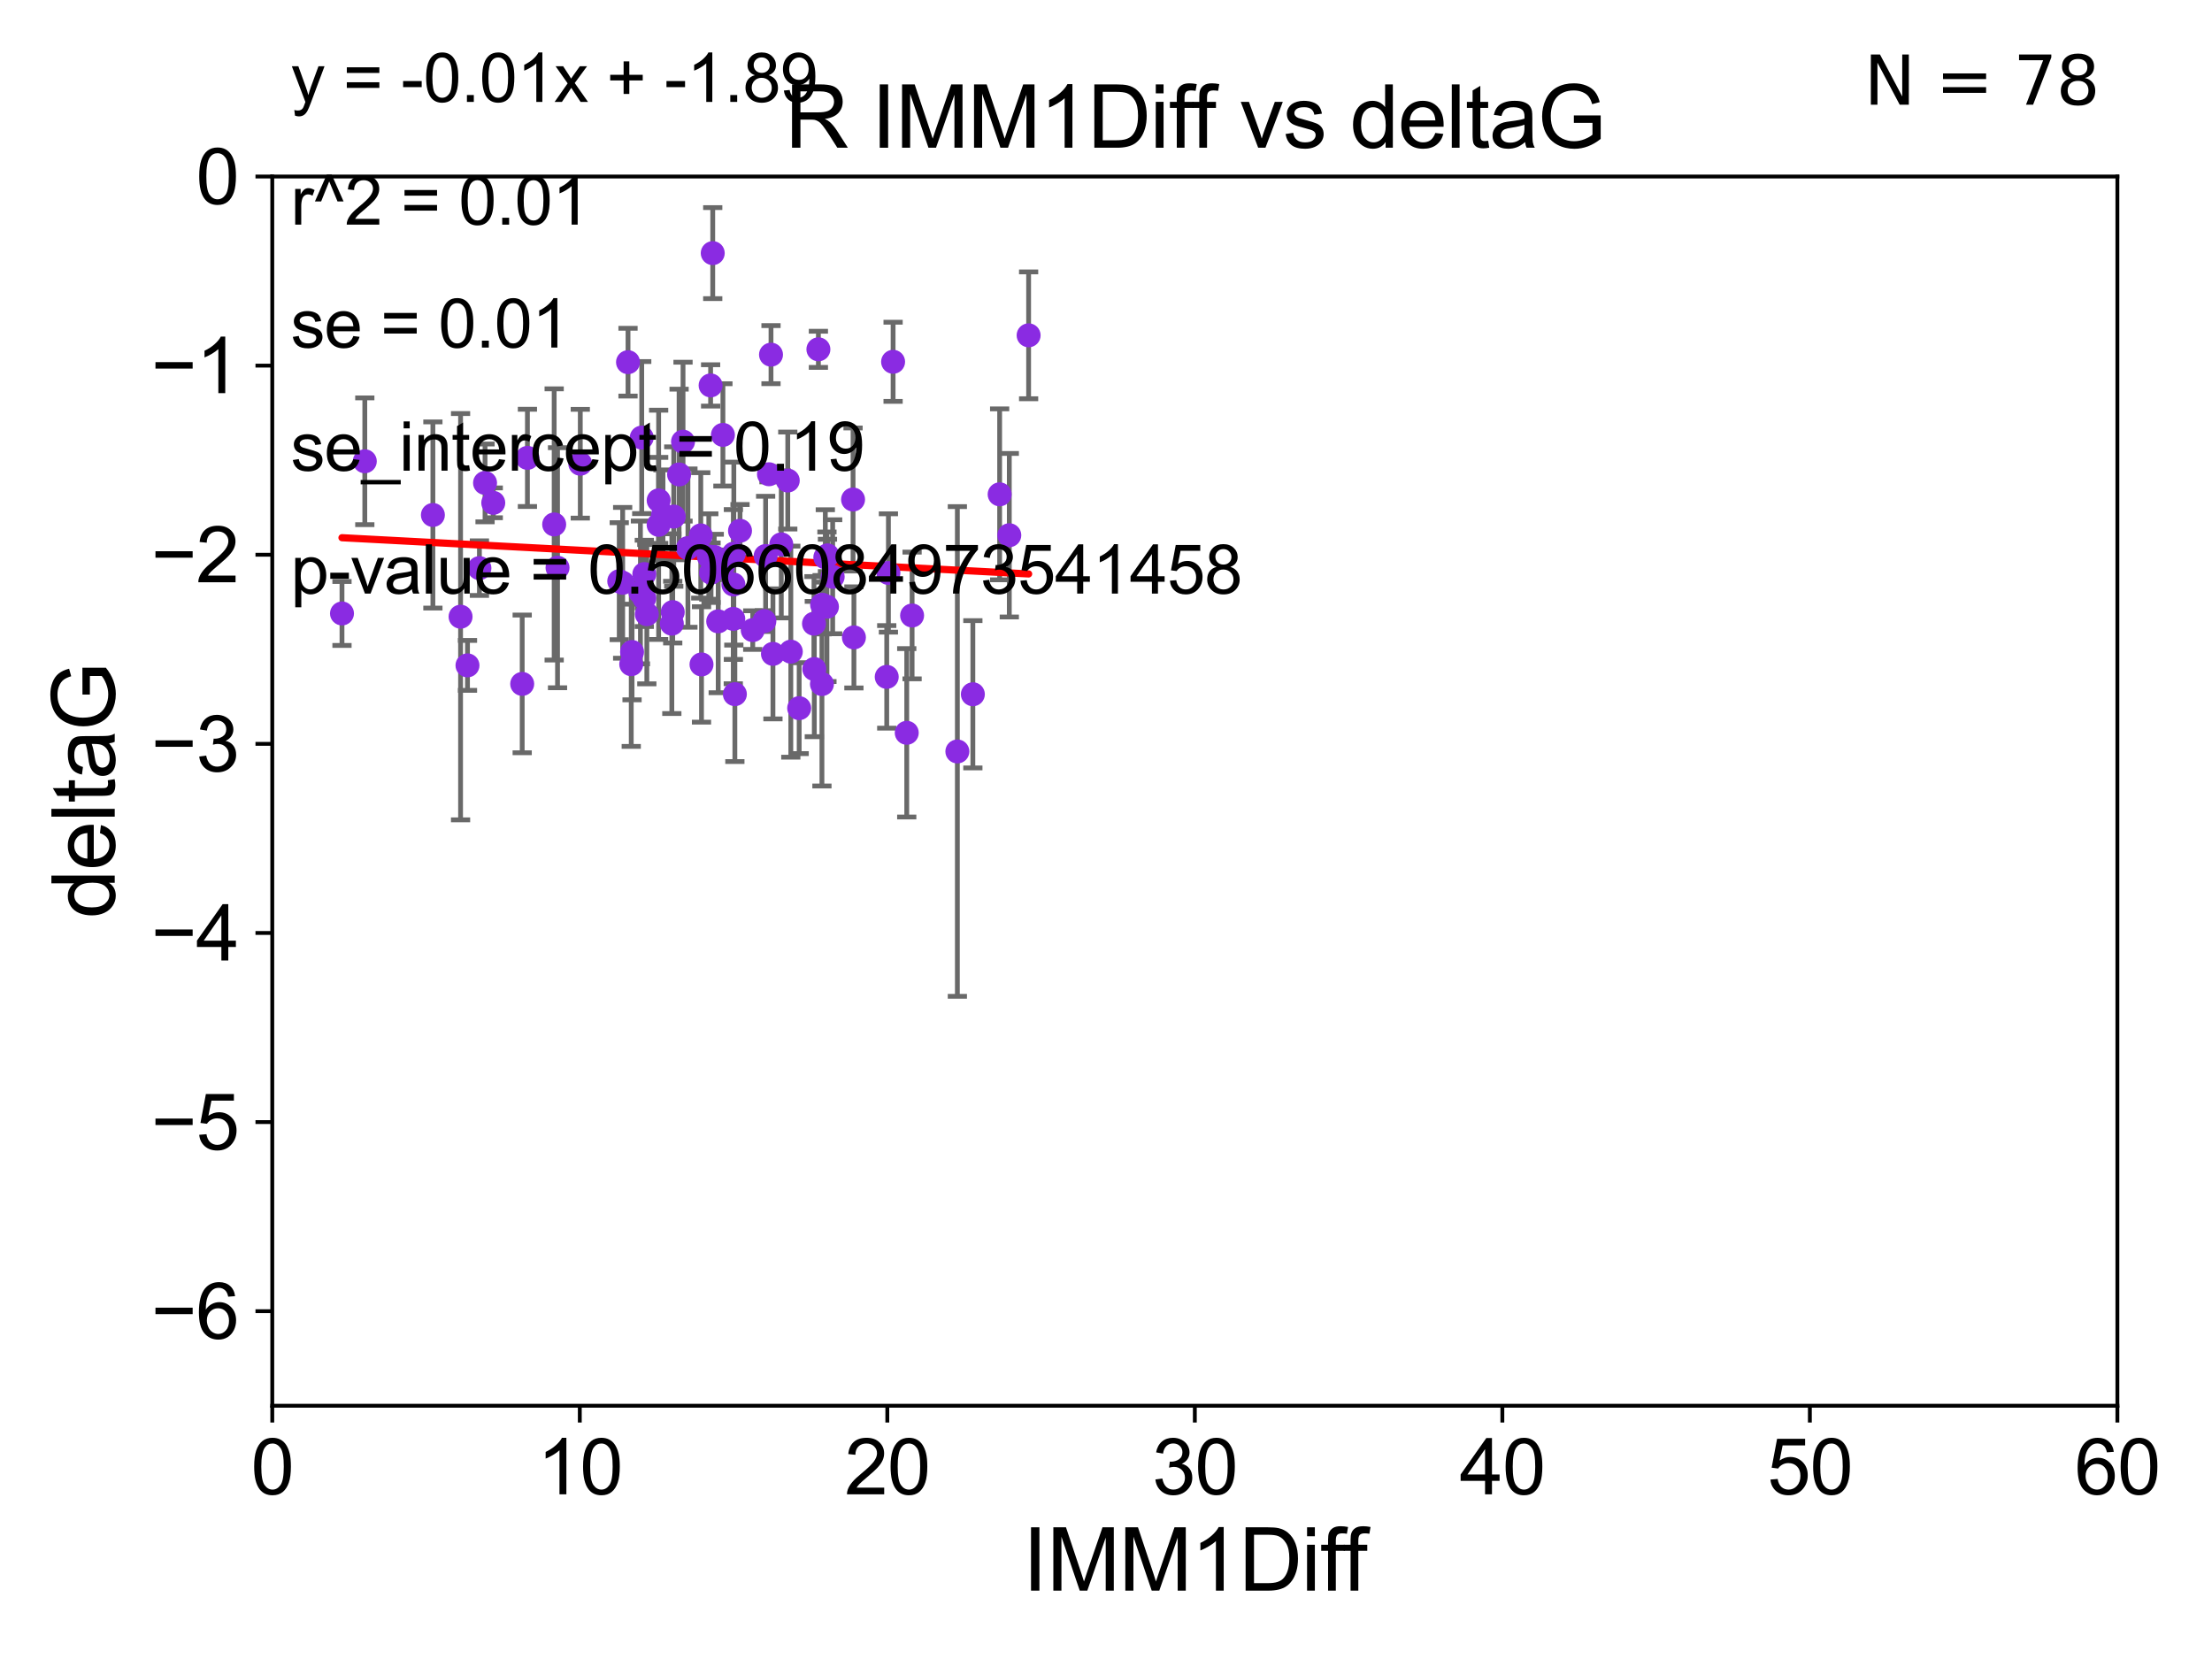 <?xml version="1.0" encoding="utf-8" standalone="no"?>
<!DOCTYPE svg PUBLIC "-//W3C//DTD SVG 1.1//EN"
  "http://www.w3.org/Graphics/SVG/1.1/DTD/svg11.dtd">
<svg xmlns:xlink="http://www.w3.org/1999/xlink" width="460.8pt" height="345.6pt" viewBox="0 0 460.8 345.6" xmlns="http://www.w3.org/2000/svg" version="1.1">
 <defs>
  <style type="text/css">*{stroke-linejoin: round; stroke-linecap: butt}</style>
 </defs>
 <g id="figure_1">
  <g id="patch_1">
   <path d="M 0 345.6 
L 460.8 345.6 
L 460.8 0 
L 0 0 
z
" style="fill: #ffffff"/>
  </g>
  <g id="axes_1">
   <g id="patch_2">
    <path d="M 56.72 292.84 
L 441.09 292.84 
L 441.09 36.775 
L 56.72 36.775 
z
" style="fill: #ffffff"/>
   </g>
   <g id="PathCollection_1">
    <defs>
     <path id="m2c84372618" d="M 0 1.118 
C 0.297 1.118 0.581 1 0.791 0.791 
C 1 0.581 1.118 0.297 1.118 0 
C 1.118 -0.297 1 -0.581 0.791 -0.791 
C 0.581 -1 0.297 -1.118 0 -1.118 
C -0.297 -1.118 -0.581 -1 -0.791 -0.791 
C -1 -0.581 -1.118 -0.297 -1.118 0 
C -1.118 0.297 -1 0.581 -0.791 0.791 
C -0.581 1 -0.297 1.118 0 1.118 
z
" style="stroke: #8a2be2"/>
    </defs>
    <g clip-path="url(#p7bb389a639)">
     <use xlink:href="#m2c84372618" x="171.262" y="125.975" style="fill: #8a2be2; stroke: #8a2be2"/>
     <use xlink:href="#m2c84372618" x="188.892" y="152.655" style="fill: #8a2be2; stroke: #8a2be2"/>
     <use xlink:href="#m2c84372618" x="172.268" y="126.398" style="fill: #8a2be2; stroke: #8a2be2"/>
     <use xlink:href="#m2c84372618" x="95.945" y="128.471" style="fill: #8a2be2; stroke: #8a2be2"/>
     <use xlink:href="#m2c84372618" x="210.257" y="111.497" style="fill: #8a2be2; stroke: #8a2be2"/>
     <use xlink:href="#m2c84372618" x="101.044" y="100.602" style="fill: #8a2be2; stroke: #8a2be2"/>
     <use xlink:href="#m2c84372618" x="148.476" y="52.73" style="fill: #8a2be2; stroke: #8a2be2"/>
     <use xlink:href="#m2c84372618" x="162.755" y="113.401" style="fill: #8a2be2; stroke: #8a2be2"/>
     <use xlink:href="#m2c84372618" x="99.872" y="118.351" style="fill: #8a2be2; stroke: #8a2be2"/>
     <use xlink:href="#m2c84372618" x="152.78" y="121.763" style="fill: #8a2be2; stroke: #8a2be2"/>
     <use xlink:href="#m2c84372618" x="190.007" y="128.219" style="fill: #8a2be2; stroke: #8a2be2"/>
     <use xlink:href="#m2c84372618" x="116.144" y="118.266" style="fill: #8a2be2; stroke: #8a2be2"/>
     <use xlink:href="#m2c84372618" x="148.789" y="116.025" style="fill: #8a2be2; stroke: #8a2be2"/>
     <use xlink:href="#m2c84372618" x="129.712" y="121.412" style="fill: #8a2be2; stroke: #8a2be2"/>
     <use xlink:href="#m2c84372618" x="164.741" y="135.753" style="fill: #8a2be2; stroke: #8a2be2"/>
     <use xlink:href="#m2c84372618" x="133.415" y="123.415" style="fill: #8a2be2; stroke: #8a2be2"/>
     <use xlink:href="#m2c84372618" x="169.635" y="139.374" style="fill: #8a2be2; stroke: #8a2be2"/>
     <use xlink:href="#m2c84372618" x="102.755" y="104.75" style="fill: #8a2be2; stroke: #8a2be2"/>
     <use xlink:href="#m2c84372618" x="137.213" y="104.236" style="fill: #8a2be2; stroke: #8a2be2"/>
     <use xlink:href="#m2c84372618" x="171.929" y="116.104" style="fill: #8a2be2; stroke: #8a2be2"/>
     <use xlink:href="#m2c84372618" x="71.243" y="127.795" style="fill: #8a2be2; stroke: #8a2be2"/>
     <use xlink:href="#m2c84372618" x="131.666" y="135.821" style="fill: #8a2be2; stroke: #8a2be2"/>
     <use xlink:href="#m2c84372618" x="134.222" y="124.599" style="fill: #8a2be2; stroke: #8a2be2"/>
     <use xlink:href="#m2c84372618" x="150.558" y="118.056" style="fill: #8a2be2; stroke: #8a2be2"/>
     <use xlink:href="#m2c84372618" x="152.755" y="128.924" style="fill: #8a2be2; stroke: #8a2be2"/>
     <use xlink:href="#m2c84372618" x="171.224" y="142.501" style="fill: #8a2be2; stroke: #8a2be2"/>
     <use xlink:href="#m2c84372618" x="142.287" y="92.003" style="fill: #8a2be2; stroke: #8a2be2"/>
     <use xlink:href="#m2c84372618" x="141.467" y="98.84" style="fill: #8a2be2; stroke: #8a2be2"/>
     <use xlink:href="#m2c84372618" x="202.665" y="144.628" style="fill: #8a2be2; stroke: #8a2be2"/>
     <use xlink:href="#m2c84372618" x="199.437" y="156.543" style="fill: #8a2be2; stroke: #8a2be2"/>
     <use xlink:href="#m2c84372618" x="109.872" y="95.384" style="fill: #8a2be2; stroke: #8a2be2"/>
     <use xlink:href="#m2c84372618" x="161.019" y="136.213" style="fill: #8a2be2; stroke: #8a2be2"/>
     <use xlink:href="#m2c84372618" x="148.123" y="119.305" style="fill: #8a2be2; stroke: #8a2be2"/>
     <use xlink:href="#m2c84372618" x="108.783" y="142.471" style="fill: #8a2be2; stroke: #8a2be2"/>
     <use xlink:href="#m2c84372618" x="130.827" y="75.449" style="fill: #8a2be2; stroke: #8a2be2"/>
     <use xlink:href="#m2c84372618" x="140.353" y="107.61" style="fill: #8a2be2; stroke: #8a2be2"/>
     <use xlink:href="#m2c84372618" x="147.656" y="115.93" style="fill: #8a2be2; stroke: #8a2be2"/>
     <use xlink:href="#m2c84372618" x="97.386" y="138.61" style="fill: #8a2be2; stroke: #8a2be2"/>
     <use xlink:href="#m2c84372618" x="137.207" y="109.33" style="fill: #8a2be2; stroke: #8a2be2"/>
     <use xlink:href="#m2c84372618" x="172.377" y="115.7" style="fill: #8a2be2; stroke: #8a2be2"/>
     <use xlink:href="#m2c84372618" x="134.747" y="127.947" style="fill: #8a2be2; stroke: #8a2be2"/>
     <use xlink:href="#m2c84372618" x="159.231" y="129.378" style="fill: #8a2be2; stroke: #8a2be2"/>
     <use xlink:href="#m2c84372618" x="214.28" y="69.854" style="fill: #8a2be2; stroke: #8a2be2"/>
     <use xlink:href="#m2c84372618" x="153.088" y="144.606" style="fill: #8a2be2; stroke: #8a2be2"/>
     <use xlink:href="#m2c84372618" x="177.886" y="132.782" style="fill: #8a2be2; stroke: #8a2be2"/>
     <use xlink:href="#m2c84372618" x="150.596" y="90.596" style="fill: #8a2be2; stroke: #8a2be2"/>
     <use xlink:href="#m2c84372618" x="146.137" y="138.415" style="fill: #8a2be2; stroke: #8a2be2"/>
     <use xlink:href="#m2c84372618" x="152.87" y="115.326" style="fill: #8a2be2; stroke: #8a2be2"/>
     <use xlink:href="#m2c84372618" x="134.222" y="119.589" style="fill: #8a2be2; stroke: #8a2be2"/>
     <use xlink:href="#m2c84372618" x="129.001" y="121.069" style="fill: #8a2be2; stroke: #8a2be2"/>
     <use xlink:href="#m2c84372618" x="143.306" y="114.174" style="fill: #8a2be2; stroke: #8a2be2"/>
     <use xlink:href="#m2c84372618" x="149.616" y="129.44" style="fill: #8a2be2; stroke: #8a2be2"/>
     <use xlink:href="#m2c84372618" x="148.034" y="80.289" style="fill: #8a2be2; stroke: #8a2be2"/>
     <use xlink:href="#m2c84372618" x="166.483" y="147.524" style="fill: #8a2be2; stroke: #8a2be2"/>
     <use xlink:href="#m2c84372618" x="138.11" y="107.309" style="fill: #8a2be2; stroke: #8a2be2"/>
     <use xlink:href="#m2c84372618" x="139.955" y="129.922" style="fill: #8a2be2; stroke: #8a2be2"/>
     <use xlink:href="#m2c84372618" x="131.499" y="138.365" style="fill: #8a2be2; stroke: #8a2be2"/>
     <use xlink:href="#m2c84372618" x="160.192" y="98.796" style="fill: #8a2be2; stroke: #8a2be2"/>
     <use xlink:href="#m2c84372618" x="115.445" y="109.248" style="fill: #8a2be2; stroke: #8a2be2"/>
     <use xlink:href="#m2c84372618" x="170.487" y="72.771" style="fill: #8a2be2; stroke: #8a2be2"/>
     <use xlink:href="#m2c84372618" x="185.074" y="119.359" style="fill: #8a2be2; stroke: #8a2be2"/>
     <use xlink:href="#m2c84372618" x="90.179" y="107.279" style="fill: #8a2be2; stroke: #8a2be2"/>
     <use xlink:href="#m2c84372618" x="160.615" y="73.879" style="fill: #8a2be2; stroke: #8a2be2"/>
     <use xlink:href="#m2c84372618" x="154.158" y="110.57" style="fill: #8a2be2; stroke: #8a2be2"/>
     <use xlink:href="#m2c84372618" x="120.884" y="96.604" style="fill: #8a2be2; stroke: #8a2be2"/>
     <use xlink:href="#m2c84372618" x="159.494" y="115.83" style="fill: #8a2be2; stroke: #8a2be2"/>
     <use xlink:href="#m2c84372618" x="140.141" y="127.515" style="fill: #8a2be2; stroke: #8a2be2"/>
     <use xlink:href="#m2c84372618" x="208.245" y="102.978" style="fill: #8a2be2; stroke: #8a2be2"/>
     <use xlink:href="#m2c84372618" x="145.984" y="111.535" style="fill: #8a2be2; stroke: #8a2be2"/>
     <use xlink:href="#m2c84372618" x="173.46" y="120.149" style="fill: #8a2be2; stroke: #8a2be2"/>
     <use xlink:href="#m2c84372618" x="75.996" y="96.091" style="fill: #8a2be2; stroke: #8a2be2"/>
     <use xlink:href="#m2c84372618" x="186.048" y="75.367" style="fill: #8a2be2; stroke: #8a2be2"/>
     <use xlink:href="#m2c84372618" x="133.684" y="91.155" style="fill: #8a2be2; stroke: #8a2be2"/>
     <use xlink:href="#m2c84372618" x="156.81" y="131.262" style="fill: #8a2be2; stroke: #8a2be2"/>
     <use xlink:href="#m2c84372618" x="184.722" y="141.006" style="fill: #8a2be2; stroke: #8a2be2"/>
     <use xlink:href="#m2c84372618" x="169.571" y="129.925" style="fill: #8a2be2; stroke: #8a2be2"/>
     <use xlink:href="#m2c84372618" x="177.707" y="104.057" style="fill: #8a2be2; stroke: #8a2be2"/>
     <use xlink:href="#m2c84372618" x="164.107" y="100.104" style="fill: #8a2be2; stroke: #8a2be2"/>
    </g>
   </g>
   <g id="matplotlib.axis_1">
    <g id="xtick_1">
     <g id="line2d_1">
      <defs>
       <path id="m145ba7e394" d="M 0 0 
L 0 3.5 
" style="stroke: #000000; stroke-width: 0.8"/>
      </defs>
      <g>
       <use xlink:href="#m145ba7e394" x="56.72" y="292.84" style="stroke: #000000; stroke-width: 0.8"/>
      </g>
     </g>
     <g id="text_1">
      <!-- 0 -->
      <g transform="translate(52.271 311.293)scale(0.16 -0.16)">
       <defs>
        <path id="ArialMT-30" d="M 266 2259 
Q 266 3072 433 3567 
Q 600 4063 929 4331 
Q 1259 4600 1759 4600 
Q 2128 4600 2406 4451 
Q 2684 4303 2865 4023 
Q 3047 3744 3150 3342 
Q 3253 2941 3253 2259 
Q 3253 1453 3087 958 
Q 2922 463 2592 192 
Q 2263 -78 1759 -78 
Q 1097 -78 719 397 
Q 266 969 266 2259 
z
M 844 2259 
Q 844 1131 1108 757 
Q 1372 384 1759 384 
Q 2147 384 2411 759 
Q 2675 1134 2675 2259 
Q 2675 3391 2411 3762 
Q 2147 4134 1753 4134 
Q 1366 4134 1134 3806 
Q 844 3388 844 2259 
z
" transform="scale(0.016)"/>
       </defs>
       <use xlink:href="#ArialMT-30"/>
      </g>
     </g>
    </g>
    <g id="xtick_2">
     <g id="line2d_2">
      <g>
       <use xlink:href="#m145ba7e394" x="120.782" y="292.84" style="stroke: #000000; stroke-width: 0.8"/>
      </g>
     </g>
     <g id="text_2">
      <!-- 10 -->
      <g transform="translate(111.884 311.293)scale(0.16 -0.16)">
       <defs>
        <path id="ArialMT-31" d="M 2384 0 
L 1822 0 
L 1822 3584 
Q 1619 3391 1289 3197 
Q 959 3003 697 2906 
L 697 3450 
Q 1169 3672 1522 3987 
Q 1875 4303 2022 4600 
L 2384 4600 
L 2384 0 
z
" transform="scale(0.016)"/>
       </defs>
       <use xlink:href="#ArialMT-31"/>
       <use xlink:href="#ArialMT-30" x="55.615"/>
      </g>
     </g>
    </g>
    <g id="xtick_3">
     <g id="line2d_3">
      <g>
       <use xlink:href="#m145ba7e394" x="184.843" y="292.84" style="stroke: #000000; stroke-width: 0.8"/>
      </g>
     </g>
     <g id="text_3">
      <!-- 20 -->
      <g transform="translate(175.946 311.293)scale(0.16 -0.16)">
       <defs>
        <path id="ArialMT-32" d="M 3222 541 
L 3222 0 
L 194 0 
Q 188 203 259 391 
Q 375 700 629 1000 
Q 884 1300 1366 1694 
Q 2113 2306 2375 2664 
Q 2638 3022 2638 3341 
Q 2638 3675 2398 3904 
Q 2159 4134 1775 4134 
Q 1369 4134 1125 3890 
Q 881 3647 878 3216 
L 300 3275 
Q 359 3922 746 4261 
Q 1134 4600 1788 4600 
Q 2447 4600 2831 4234 
Q 3216 3869 3216 3328 
Q 3216 3053 3103 2787 
Q 2991 2522 2730 2228 
Q 2469 1934 1863 1422 
Q 1356 997 1212 845 
Q 1069 694 975 541 
L 3222 541 
z
" transform="scale(0.016)"/>
       </defs>
       <use xlink:href="#ArialMT-32"/>
       <use xlink:href="#ArialMT-30" x="55.615"/>
      </g>
     </g>
    </g>
    <g id="xtick_4">
     <g id="line2d_4">
      <g>
       <use xlink:href="#m145ba7e394" x="248.905" y="292.84" style="stroke: #000000; stroke-width: 0.8"/>
      </g>
     </g>
     <g id="text_4">
      <!-- 30 -->
      <g transform="translate(240.007 311.293)scale(0.16 -0.16)">
       <defs>
        <path id="ArialMT-33" d="M 269 1209 
L 831 1284 
Q 928 806 1161 595 
Q 1394 384 1728 384 
Q 2125 384 2398 659 
Q 2672 934 2672 1341 
Q 2672 1728 2419 1979 
Q 2166 2231 1775 2231 
Q 1616 2231 1378 2169 
L 1441 2663 
Q 1497 2656 1531 2656 
Q 1891 2656 2178 2843 
Q 2466 3031 2466 3422 
Q 2466 3731 2256 3934 
Q 2047 4138 1716 4138 
Q 1388 4138 1169 3931 
Q 950 3725 888 3313 
L 325 3413 
Q 428 3978 793 4289 
Q 1159 4600 1703 4600 
Q 2078 4600 2393 4439 
Q 2709 4278 2876 4000 
Q 3044 3722 3044 3409 
Q 3044 3113 2884 2869 
Q 2725 2625 2413 2481 
Q 2819 2388 3044 2092 
Q 3269 1797 3269 1353 
Q 3269 753 2831 336 
Q 2394 -81 1725 -81 
Q 1122 -81 723 278 
Q 325 638 269 1209 
z
" transform="scale(0.016)"/>
       </defs>
       <use xlink:href="#ArialMT-33"/>
       <use xlink:href="#ArialMT-30" x="55.615"/>
      </g>
     </g>
    </g>
    <g id="xtick_5">
     <g id="line2d_5">
      <g>
       <use xlink:href="#m145ba7e394" x="312.967" y="292.84" style="stroke: #000000; stroke-width: 0.8"/>
      </g>
     </g>
     <g id="text_5">
      <!-- 40 -->
      <g transform="translate(304.069 311.293)scale(0.16 -0.16)">
       <defs>
        <path id="ArialMT-34" d="M 2069 0 
L 2069 1097 
L 81 1097 
L 81 1613 
L 2172 4581 
L 2631 4581 
L 2631 1613 
L 3250 1613 
L 3250 1097 
L 2631 1097 
L 2631 0 
L 2069 0 
z
M 2069 1613 
L 2069 3678 
L 634 1613 
L 2069 1613 
z
" transform="scale(0.016)"/>
       </defs>
       <use xlink:href="#ArialMT-34"/>
       <use xlink:href="#ArialMT-30" x="55.615"/>
      </g>
     </g>
    </g>
    <g id="xtick_6">
     <g id="line2d_6">
      <g>
       <use xlink:href="#m145ba7e394" x="377.028" y="292.84" style="stroke: #000000; stroke-width: 0.8"/>
      </g>
     </g>
     <g id="text_6">
      <!-- 50 -->
      <g transform="translate(368.131 311.293)scale(0.16 -0.16)">
       <defs>
        <path id="ArialMT-35" d="M 266 1200 
L 856 1250 
Q 922 819 1161 601 
Q 1400 384 1738 384 
Q 2144 384 2425 690 
Q 2706 997 2706 1503 
Q 2706 1984 2436 2262 
Q 2166 2541 1728 2541 
Q 1456 2541 1237 2417 
Q 1019 2294 894 2097 
L 366 2166 
L 809 4519 
L 3088 4519 
L 3088 3981 
L 1259 3981 
L 1013 2750 
Q 1425 3038 1878 3038 
Q 2478 3038 2890 2622 
Q 3303 2206 3303 1553 
Q 3303 931 2941 478 
Q 2500 -78 1738 -78 
Q 1113 -78 717 272 
Q 322 622 266 1200 
z
" transform="scale(0.016)"/>
       </defs>
       <use xlink:href="#ArialMT-35"/>
       <use xlink:href="#ArialMT-30" x="55.615"/>
      </g>
     </g>
    </g>
    <g id="xtick_7">
     <g id="line2d_7">
      <g>
       <use xlink:href="#m145ba7e394" x="441.09" y="292.84" style="stroke: #000000; stroke-width: 0.8"/>
      </g>
     </g>
     <g id="text_7">
      <!-- 60 -->
      <g transform="translate(432.192 311.293)scale(0.16 -0.16)">
       <defs>
        <path id="ArialMT-36" d="M 3184 3459 
L 2625 3416 
Q 2550 3747 2413 3897 
Q 2184 4138 1850 4138 
Q 1581 4138 1378 3988 
Q 1113 3794 959 3422 
Q 806 3050 800 2363 
Q 1003 2672 1297 2822 
Q 1591 2972 1913 2972 
Q 2475 2972 2870 2558 
Q 3266 2144 3266 1488 
Q 3266 1056 3080 686 
Q 2894 316 2569 119 
Q 2244 -78 1831 -78 
Q 1128 -78 684 439 
Q 241 956 241 2144 
Q 241 3472 731 4075 
Q 1159 4600 1884 4600 
Q 2425 4600 2770 4297 
Q 3116 3994 3184 3459 
z
M 888 1484 
Q 888 1194 1011 928 
Q 1134 663 1356 523 
Q 1578 384 1822 384 
Q 2178 384 2434 671 
Q 2691 959 2691 1453 
Q 2691 1928 2437 2201 
Q 2184 2475 1800 2475 
Q 1419 2475 1153 2201 
Q 888 1928 888 1484 
z
" transform="scale(0.016)"/>
       </defs>
       <use xlink:href="#ArialMT-36"/>
       <use xlink:href="#ArialMT-30" x="55.615"/>
      </g>
     </g>
    </g>
    <g id="text_8">
     <!-- IMM1Diff -->
     <g transform="translate(213.064 331.357)scale(0.18 -0.18)">
      <defs>
       <path id="ArialMT-49" d="M 597 0 
L 597 4581 
L 1203 4581 
L 1203 0 
L 597 0 
z
" transform="scale(0.016)"/>
       <path id="ArialMT-4d" d="M 475 0 
L 475 4581 
L 1388 4581 
L 2472 1338 
Q 2622 884 2691 659 
Q 2769 909 2934 1394 
L 4031 4581 
L 4847 4581 
L 4847 0 
L 4263 0 
L 4263 3834 
L 2931 0 
L 2384 0 
L 1059 3900 
L 1059 0 
L 475 0 
z
" transform="scale(0.016)"/>
       <path id="ArialMT-44" d="M 494 0 
L 494 4581 
L 2072 4581 
Q 2606 4581 2888 4516 
Q 3281 4425 3559 4188 
Q 3922 3881 4101 3404 
Q 4281 2928 4281 2316 
Q 4281 1794 4159 1391 
Q 4038 988 3847 723 
Q 3656 459 3429 307 
Q 3203 156 2883 78 
Q 2563 0 2147 0 
L 494 0 
z
M 1100 541 
L 2078 541 
Q 2531 541 2789 625 
Q 3047 709 3200 863 
Q 3416 1078 3536 1442 
Q 3656 1806 3656 2325 
Q 3656 3044 3420 3430 
Q 3184 3816 2847 3947 
Q 2603 4041 2063 4041 
L 1100 4041 
L 1100 541 
z
" transform="scale(0.016)"/>
       <path id="ArialMT-69" d="M 425 3934 
L 425 4581 
L 988 4581 
L 988 3934 
L 425 3934 
z
M 425 0 
L 425 3319 
L 988 3319 
L 988 0 
L 425 0 
z
" transform="scale(0.016)"/>
       <path id="ArialMT-66" d="M 556 0 
L 556 2881 
L 59 2881 
L 59 3319 
L 556 3319 
L 556 3672 
Q 556 4006 616 4169 
Q 697 4388 901 4523 
Q 1106 4659 1475 4659 
Q 1713 4659 2000 4603 
L 1916 4113 
Q 1741 4144 1584 4144 
Q 1328 4144 1222 4034 
Q 1116 3925 1116 3625 
L 1116 3319 
L 1763 3319 
L 1763 2881 
L 1116 2881 
L 1116 0 
L 556 0 
z
" transform="scale(0.016)"/>
      </defs>
      <use xlink:href="#ArialMT-49"/>
      <use xlink:href="#ArialMT-4d" x="27.783"/>
      <use xlink:href="#ArialMT-4d" x="111.084"/>
      <use xlink:href="#ArialMT-31" x="194.385"/>
      <use xlink:href="#ArialMT-44" x="250"/>
      <use xlink:href="#ArialMT-69" x="322.217"/>
      <use xlink:href="#ArialMT-66" x="344.434"/>
      <use xlink:href="#ArialMT-66" x="370.467"/>
     </g>
    </g>
   </g>
   <g id="matplotlib.axis_2">
    <g id="ytick_1">
     <g id="line2d_8">
      <defs>
       <path id="mc25fc3838e" d="M 0 0 
L -3.5 0 
" style="stroke: #000000; stroke-width: 0.8"/>
      </defs>
      <g>
       <use xlink:href="#mc25fc3838e" x="56.72" y="273.143" style="stroke: #000000; stroke-width: 0.8"/>
      </g>
     </g>
     <g id="text_9">
      <!-- −6 -->
      <g transform="translate(31.477 278.869)scale(0.16 -0.16)">
       <defs>
        <path id="ArialMT-2212" d="M 3381 1997 
L 356 1997 
L 356 2522 
L 3381 2522 
L 3381 1997 
z
" transform="scale(0.016)"/>
       </defs>
       <use xlink:href="#ArialMT-2212"/>
       <use xlink:href="#ArialMT-36" x="58.398"/>
      </g>
     </g>
    </g>
    <g id="ytick_2">
     <g id="line2d_9">
      <g>
       <use xlink:href="#mc25fc3838e" x="56.72" y="233.748" style="stroke: #000000; stroke-width: 0.8"/>
      </g>
     </g>
     <g id="text_10">
      <!-- −5 -->
      <g transform="translate(31.477 239.474)scale(0.16 -0.16)">
       <use xlink:href="#ArialMT-2212"/>
       <use xlink:href="#ArialMT-35" x="58.398"/>
      </g>
     </g>
    </g>
    <g id="ytick_3">
     <g id="line2d_10">
      <g>
       <use xlink:href="#mc25fc3838e" x="56.72" y="194.353" style="stroke: #000000; stroke-width: 0.8"/>
      </g>
     </g>
     <g id="text_11">
      <!-- −4 -->
      <g transform="translate(31.477 200.08)scale(0.16 -0.16)">
       <use xlink:href="#ArialMT-2212"/>
       <use xlink:href="#ArialMT-34" x="58.398"/>
      </g>
     </g>
    </g>
    <g id="ytick_4">
     <g id="line2d_11">
      <g>
       <use xlink:href="#mc25fc3838e" x="56.72" y="154.959" style="stroke: #000000; stroke-width: 0.8"/>
      </g>
     </g>
     <g id="text_12">
      <!-- −3 -->
      <g transform="translate(31.477 160.685)scale(0.16 -0.16)">
       <use xlink:href="#ArialMT-2212"/>
       <use xlink:href="#ArialMT-33" x="58.398"/>
      </g>
     </g>
    </g>
    <g id="ytick_5">
     <g id="line2d_12">
      <g>
       <use xlink:href="#mc25fc3838e" x="56.72" y="115.564" style="stroke: #000000; stroke-width: 0.8"/>
      </g>
     </g>
     <g id="text_13">
      <!-- −2 -->
      <g transform="translate(31.477 121.29)scale(0.16 -0.16)">
       <use xlink:href="#ArialMT-2212"/>
       <use xlink:href="#ArialMT-32" x="58.398"/>
      </g>
     </g>
    </g>
    <g id="ytick_6">
     <g id="line2d_13">
      <g>
       <use xlink:href="#mc25fc3838e" x="56.72" y="76.17" style="stroke: #000000; stroke-width: 0.8"/>
      </g>
     </g>
     <g id="text_14">
      <!-- −1 -->
      <g transform="translate(31.477 81.896)scale(0.16 -0.16)">
       <use xlink:href="#ArialMT-2212"/>
       <use xlink:href="#ArialMT-31" x="58.398"/>
      </g>
     </g>
    </g>
    <g id="ytick_7">
     <g id="line2d_14">
      <g>
       <use xlink:href="#mc25fc3838e" x="56.72" y="36.775" style="stroke: #000000; stroke-width: 0.8"/>
      </g>
     </g>
     <g id="text_15">
      <!-- 0 -->
      <g transform="translate(40.822 42.501)scale(0.16 -0.16)">
       <use xlink:href="#ArialMT-30"/>
      </g>
     </g>
    </g>
    <g id="text_16">
     <!-- deltaG -->
     <g transform="translate(23.9 191.322)rotate(-90)scale(0.18 -0.18)">
      <defs>
       <path id="ArialMT-64" d="M 2575 0 
L 2575 419 
Q 2259 -75 1647 -75 
Q 1250 -75 917 144 
Q 584 363 401 755 
Q 219 1147 219 1656 
Q 219 2153 384 2558 
Q 550 2963 881 3178 
Q 1213 3394 1622 3394 
Q 1922 3394 2156 3267 
Q 2391 3141 2538 2938 
L 2538 4581 
L 3097 4581 
L 3097 0 
L 2575 0 
z
M 797 1656 
Q 797 1019 1065 703 
Q 1334 388 1700 388 
Q 2069 388 2326 689 
Q 2584 991 2584 1609 
Q 2584 2291 2321 2609 
Q 2059 2928 1675 2928 
Q 1300 2928 1048 2622 
Q 797 2316 797 1656 
z
" transform="scale(0.016)"/>
       <path id="ArialMT-65" d="M 2694 1069 
L 3275 997 
Q 3138 488 2766 206 
Q 2394 -75 1816 -75 
Q 1088 -75 661 373 
Q 234 822 234 1631 
Q 234 2469 665 2931 
Q 1097 3394 1784 3394 
Q 2450 3394 2872 2941 
Q 3294 2488 3294 1666 
Q 3294 1616 3291 1516 
L 816 1516 
Q 847 969 1125 678 
Q 1403 388 1819 388 
Q 2128 388 2347 550 
Q 2566 713 2694 1069 
z
M 847 1978 
L 2700 1978 
Q 2663 2397 2488 2606 
Q 2219 2931 1791 2931 
Q 1403 2931 1139 2672 
Q 875 2413 847 1978 
z
" transform="scale(0.016)"/>
       <path id="ArialMT-6c" d="M 409 0 
L 409 4581 
L 972 4581 
L 972 0 
L 409 0 
z
" transform="scale(0.016)"/>
       <path id="ArialMT-74" d="M 1650 503 
L 1731 6 
Q 1494 -44 1306 -44 
Q 1000 -44 831 53 
Q 663 150 594 308 
Q 525 466 525 972 
L 525 2881 
L 113 2881 
L 113 3319 
L 525 3319 
L 525 4141 
L 1084 4478 
L 1084 3319 
L 1650 3319 
L 1650 2881 
L 1084 2881 
L 1084 941 
Q 1084 700 1114 631 
Q 1144 563 1211 522 
Q 1278 481 1403 481 
Q 1497 481 1650 503 
z
" transform="scale(0.016)"/>
       <path id="ArialMT-61" d="M 2588 409 
Q 2275 144 1986 34 
Q 1697 -75 1366 -75 
Q 819 -75 525 192 
Q 231 459 231 875 
Q 231 1119 342 1320 
Q 453 1522 633 1644 
Q 813 1766 1038 1828 
Q 1203 1872 1538 1913 
Q 2219 1994 2541 2106 
Q 2544 2222 2544 2253 
Q 2544 2597 2384 2738 
Q 2169 2928 1744 2928 
Q 1347 2928 1158 2789 
Q 969 2650 878 2297 
L 328 2372 
Q 403 2725 575 2942 
Q 747 3159 1072 3276 
Q 1397 3394 1825 3394 
Q 2250 3394 2515 3294 
Q 2781 3194 2906 3042 
Q 3031 2891 3081 2659 
Q 3109 2516 3109 2141 
L 3109 1391 
Q 3109 606 3145 398 
Q 3181 191 3288 0 
L 2700 0 
Q 2613 175 2588 409 
z
M 2541 1666 
Q 2234 1541 1622 1453 
Q 1275 1403 1131 1340 
Q 988 1278 909 1158 
Q 831 1038 831 891 
Q 831 666 1001 516 
Q 1172 366 1500 366 
Q 1825 366 2078 508 
Q 2331 650 2450 897 
Q 2541 1088 2541 1459 
L 2541 1666 
z
" transform="scale(0.016)"/>
       <path id="ArialMT-47" d="M 2638 1797 
L 2638 2334 
L 4578 2338 
L 4578 638 
Q 4131 281 3656 101 
Q 3181 -78 2681 -78 
Q 2006 -78 1454 211 
Q 903 500 622 1047 
Q 341 1594 341 2269 
Q 341 2938 620 3517 
Q 900 4097 1425 4378 
Q 1950 4659 2634 4659 
Q 3131 4659 3532 4498 
Q 3934 4338 4162 4050 
Q 4391 3763 4509 3300 
L 3963 3150 
Q 3859 3500 3706 3700 
Q 3553 3900 3268 4020 
Q 2984 4141 2638 4141 
Q 2222 4141 1919 4014 
Q 1616 3888 1430 3681 
Q 1244 3475 1141 3228 
Q 966 2803 966 2306 
Q 966 1694 1177 1281 
Q 1388 869 1791 669 
Q 2194 469 2647 469 
Q 3041 469 3416 620 
Q 3791 772 3984 944 
L 3984 1797 
L 2638 1797 
z
" transform="scale(0.016)"/>
      </defs>
      <use xlink:href="#ArialMT-64"/>
      <use xlink:href="#ArialMT-65" x="55.615"/>
      <use xlink:href="#ArialMT-6c" x="111.23"/>
      <use xlink:href="#ArialMT-74" x="133.447"/>
      <use xlink:href="#ArialMT-61" x="161.23"/>
      <use xlink:href="#ArialMT-47" x="216.846"/>
     </g>
    </g>
   </g>
   <g id="LineCollection_1">
    <path d="M 171.262 132.06 
L 171.262 119.889 
" clip-path="url(#p7bb389a639)" style="fill: none; stroke: #696969"/>
    <path d="M 188.892 170.192 
L 188.892 135.118 
" clip-path="url(#p7bb389a639)" style="fill: none; stroke: #696969"/>
    <path d="M 172.268 141.975 
L 172.268 110.82 
" clip-path="url(#p7bb389a639)" style="fill: none; stroke: #696969"/>
    <path d="M 95.945 170.789 
L 95.945 86.153 
" clip-path="url(#p7bb389a639)" style="fill: none; stroke: #696969"/>
    <path d="M 210.257 128.53 
L 210.257 94.464 
" clip-path="url(#p7bb389a639)" style="fill: none; stroke: #696969"/>
    <path d="M 101.044 108.703 
L 101.044 92.501 
" clip-path="url(#p7bb389a639)" style="fill: none; stroke: #696969"/>
    <path d="M 148.476 62.211 
L 148.476 43.25 
" clip-path="url(#p7bb389a639)" style="fill: none; stroke: #696969"/>
    <path d="M 162.755 128.721 
L 162.755 98.08 
" clip-path="url(#p7bb389a639)" style="fill: none; stroke: #696969"/>
    <path d="M 99.872 124.042 
L 99.872 112.66 
" clip-path="url(#p7bb389a639)" style="fill: none; stroke: #696969"/>
    <path d="M 152.78 137.369 
L 152.78 106.157 
" clip-path="url(#p7bb389a639)" style="fill: none; stroke: #696969"/>
    <path d="M 190.007 141.42 
L 190.007 115.017 
" clip-path="url(#p7bb389a639)" style="fill: none; stroke: #696969"/>
    <path d="M 116.144 143.271 
L 116.144 93.262 
" clip-path="url(#p7bb389a639)" style="fill: none; stroke: #696969"/>
    <path d="M 148.789 120.753 
L 148.789 111.297 
" clip-path="url(#p7bb389a639)" style="fill: none; stroke: #696969"/>
    <path d="M 129.712 137.116 
L 129.712 105.707 
" clip-path="url(#p7bb389a639)" style="fill: none; stroke: #696969"/>
    <path d="M 164.741 157.736 
L 164.741 113.769 
" clip-path="url(#p7bb389a639)" style="fill: none; stroke: #696969"/>
    <path d="M 133.415 138.289 
L 133.415 108.541 
" clip-path="url(#p7bb389a639)" style="fill: none; stroke: #696969"/>
    <path d="M 169.635 153.466 
L 169.635 125.283 
" clip-path="url(#p7bb389a639)" style="fill: none; stroke: #696969"/>
    <path d="M 102.755 107.858 
L 102.755 101.641 
" clip-path="url(#p7bb389a639)" style="fill: none; stroke: #696969"/>
    <path d="M 137.213 113.191 
L 137.213 95.281 
" clip-path="url(#p7bb389a639)" style="fill: none; stroke: #696969"/>
    <path d="M 171.929 126.024 
L 171.929 106.184 
" clip-path="url(#p7bb389a639)" style="fill: none; stroke: #696969"/>
    <path d="M 71.243 134.455 
L 71.243 121.134 
" clip-path="url(#p7bb389a639)" style="fill: none; stroke: #696969"/>
    <path d="M 131.666 145.785 
L 131.666 125.857 
" clip-path="url(#p7bb389a639)" style="fill: none; stroke: #696969"/>
    <path d="M 134.222 130.516 
L 134.222 118.683 
" clip-path="url(#p7bb389a639)" style="fill: none; stroke: #696969"/>
    <path d="M 150.558 119.611 
L 150.558 116.502 
" clip-path="url(#p7bb389a639)" style="fill: none; stroke: #696969"/>
    <path d="M 152.755 142.44 
L 152.755 115.408 
" clip-path="url(#p7bb389a639)" style="fill: none; stroke: #696969"/>
    <path d="M 171.224 163.736 
L 171.224 121.267 
" clip-path="url(#p7bb389a639)" style="fill: none; stroke: #696969"/>
    <path d="M 142.287 108.553 
L 142.287 75.452 
" clip-path="url(#p7bb389a639)" style="fill: none; stroke: #696969"/>
    <path d="M 141.467 116.61 
L 141.467 81.07 
" clip-path="url(#p7bb389a639)" style="fill: none; stroke: #696969"/>
    <path d="M 202.665 159.969 
L 202.665 129.286 
" clip-path="url(#p7bb389a639)" style="fill: none; stroke: #696969"/>
    <path d="M 199.437 207.549 
L 199.437 105.537 
" clip-path="url(#p7bb389a639)" style="fill: none; stroke: #696969"/>
    <path d="M 109.872 105.512 
L 109.872 85.256 
" clip-path="url(#p7bb389a639)" style="fill: none; stroke: #696969"/>
    <path d="M 161.019 149.758 
L 161.019 122.668 
" clip-path="url(#p7bb389a639)" style="fill: none; stroke: #696969"/>
    <path d="M 148.123 125.499 
L 148.123 113.11 
" clip-path="url(#p7bb389a639)" style="fill: none; stroke: #696969"/>
    <path d="M 108.783 156.814 
L 108.783 128.128 
" clip-path="url(#p7bb389a639)" style="fill: none; stroke: #696969"/>
    <path d="M 130.827 82.51 
L 130.827 68.388 
" clip-path="url(#p7bb389a639)" style="fill: none; stroke: #696969"/>
    <path d="M 140.353 122.134 
L 140.353 93.085 
" clip-path="url(#p7bb389a639)" style="fill: none; stroke: #696969"/>
    <path d="M 147.656 124.826 
L 147.656 107.035 
" clip-path="url(#p7bb389a639)" style="fill: none; stroke: #696969"/>
    <path d="M 97.386 143.811 
L 97.386 133.41 
" clip-path="url(#p7bb389a639)" style="fill: none; stroke: #696969"/>
    <path d="M 137.207 133.209 
L 137.207 85.451 
" clip-path="url(#p7bb389a639)" style="fill: none; stroke: #696969"/>
    <path d="M 172.377 119.063 
L 172.377 112.336 
" clip-path="url(#p7bb389a639)" style="fill: none; stroke: #696969"/>
    <path d="M 134.747 142.455 
L 134.747 113.438 
" clip-path="url(#p7bb389a639)" style="fill: none; stroke: #696969"/>
    <path d="M 159.231 131.544 
L 159.231 127.212 
" clip-path="url(#p7bb389a639)" style="fill: none; stroke: #696969"/>
    <path d="M 214.28 83.067 
L 214.28 56.641 
" clip-path="url(#p7bb389a639)" style="fill: none; stroke: #696969"/>
    <path d="M 153.088 158.641 
L 153.088 130.571 
" clip-path="url(#p7bb389a639)" style="fill: none; stroke: #696969"/>
    <path d="M 177.886 143.315 
L 177.886 122.25 
" clip-path="url(#p7bb389a639)" style="fill: none; stroke: #696969"/>
    <path d="M 150.596 101.254 
L 150.596 79.939 
" clip-path="url(#p7bb389a639)" style="fill: none; stroke: #696969"/>
    <path d="M 146.137 150.434 
L 146.137 126.395 
" clip-path="url(#p7bb389a639)" style="fill: none; stroke: #696969"/>
    <path d="M 152.87 134.381 
L 152.87 96.272 
" clip-path="url(#p7bb389a639)" style="fill: none; stroke: #696969"/>
    <path d="M 134.222 126.639 
L 134.222 112.539 
" clip-path="url(#p7bb389a639)" style="fill: none; stroke: #696969"/>
    <path d="M 129.001 133.256 
L 129.001 108.882 
" clip-path="url(#p7bb389a639)" style="fill: none; stroke: #696969"/>
    <path d="M 143.306 130.664 
L 143.306 97.684 
" clip-path="url(#p7bb389a639)" style="fill: none; stroke: #696969"/>
    <path d="M 149.616 144.308 
L 149.616 114.573 
" clip-path="url(#p7bb389a639)" style="fill: none; stroke: #696969"/>
    <path d="M 148.034 84.599 
L 148.034 75.979 
" clip-path="url(#p7bb389a639)" style="fill: none; stroke: #696969"/>
    <path d="M 166.483 156.991 
L 166.483 138.057 
" clip-path="url(#p7bb389a639)" style="fill: none; stroke: #696969"/>
    <path d="M 138.11 116.724 
L 138.11 97.893 
" clip-path="url(#p7bb389a639)" style="fill: none; stroke: #696969"/>
    <path d="M 139.955 148.639 
L 139.955 111.204 
" clip-path="url(#p7bb389a639)" style="fill: none; stroke: #696969"/>
    <path d="M 131.499 155.483 
L 131.499 121.246 
" clip-path="url(#p7bb389a639)" style="fill: none; stroke: #696969"/>
    <path d="M 160.192 100.383 
L 160.192 97.209 
" clip-path="url(#p7bb389a639)" style="fill: none; stroke: #696969"/>
    <path d="M 115.445 137.494 
L 115.445 81.003 
" clip-path="url(#p7bb389a639)" style="fill: none; stroke: #696969"/>
    <path d="M 170.487 76.537 
L 170.487 69.005 
" clip-path="url(#p7bb389a639)" style="fill: none; stroke: #696969"/>
    <path d="M 185.074 131.687 
L 185.074 107.032 
" clip-path="url(#p7bb389a639)" style="fill: none; stroke: #696969"/>
    <path d="M 90.179 126.672 
L 90.179 87.886 
" clip-path="url(#p7bb389a639)" style="fill: none; stroke: #696969"/>
    <path d="M 160.615 79.928 
L 160.615 67.829 
" clip-path="url(#p7bb389a639)" style="fill: none; stroke: #696969"/>
    <path d="M 154.158 116.042 
L 154.158 105.098 
" clip-path="url(#p7bb389a639)" style="fill: none; stroke: #696969"/>
    <path d="M 120.884 107.932 
L 120.884 85.276 
" clip-path="url(#p7bb389a639)" style="fill: none; stroke: #696969"/>
    <path d="M 159.494 128.279 
L 159.494 103.381 
" clip-path="url(#p7bb389a639)" style="fill: none; stroke: #696969"/>
    <path d="M 140.141 133.942 
L 140.141 121.089 
" clip-path="url(#p7bb389a639)" style="fill: none; stroke: #696969"/>
    <path d="M 208.245 120.784 
L 208.245 85.172 
" clip-path="url(#p7bb389a639)" style="fill: none; stroke: #696969"/>
    <path d="M 145.984 124.598 
L 145.984 98.471 
" clip-path="url(#p7bb389a639)" style="fill: none; stroke: #696969"/>
    <path d="M 173.46 132.024 
L 173.46 108.274 
" clip-path="url(#p7bb389a639)" style="fill: none; stroke: #696969"/>
    <path d="M 75.996 109.293 
L 75.996 82.889 
" clip-path="url(#p7bb389a639)" style="fill: none; stroke: #696969"/>
    <path d="M 186.048 83.616 
L 186.048 67.119 
" clip-path="url(#p7bb389a639)" style="fill: none; stroke: #696969"/>
    <path d="M 133.684 106.993 
L 133.684 75.317 
" clip-path="url(#p7bb389a639)" style="fill: none; stroke: #696969"/>
    <path d="M 156.81 135.285 
L 156.81 127.24 
" clip-path="url(#p7bb389a639)" style="fill: none; stroke: #696969"/>
    <path d="M 184.722 151.688 
L 184.722 130.323 
" clip-path="url(#p7bb389a639)" style="fill: none; stroke: #696969"/>
    <path d="M 169.571 139.74 
L 169.571 120.111 
" clip-path="url(#p7bb389a639)" style="fill: none; stroke: #696969"/>
    <path d="M 177.707 118.954 
L 177.707 89.159 
" clip-path="url(#p7bb389a639)" style="fill: none; stroke: #696969"/>
    <path d="M 164.107 110.201 
L 164.107 90.006 
" clip-path="url(#p7bb389a639)" style="fill: none; stroke: #696969"/>
   </g>
   <g id="line2d_15">
    <defs>
     <path id="m5b73ee75ff" d="M 2 0 
L -2 -0 
" style="stroke: #696969"/>
    </defs>
    <g clip-path="url(#p7bb389a639)">
     <use xlink:href="#m5b73ee75ff" x="171.262" y="132.06" style="fill: #696969; stroke: #696969"/>
     <use xlink:href="#m5b73ee75ff" x="188.892" y="170.192" style="fill: #696969; stroke: #696969"/>
     <use xlink:href="#m5b73ee75ff" x="172.268" y="141.975" style="fill: #696969; stroke: #696969"/>
     <use xlink:href="#m5b73ee75ff" x="95.945" y="170.789" style="fill: #696969; stroke: #696969"/>
     <use xlink:href="#m5b73ee75ff" x="210.257" y="128.53" style="fill: #696969; stroke: #696969"/>
     <use xlink:href="#m5b73ee75ff" x="101.044" y="108.703" style="fill: #696969; stroke: #696969"/>
     <use xlink:href="#m5b73ee75ff" x="148.476" y="62.211" style="fill: #696969; stroke: #696969"/>
     <use xlink:href="#m5b73ee75ff" x="162.755" y="128.721" style="fill: #696969; stroke: #696969"/>
     <use xlink:href="#m5b73ee75ff" x="99.872" y="124.042" style="fill: #696969; stroke: #696969"/>
     <use xlink:href="#m5b73ee75ff" x="152.78" y="137.369" style="fill: #696969; stroke: #696969"/>
     <use xlink:href="#m5b73ee75ff" x="190.007" y="141.42" style="fill: #696969; stroke: #696969"/>
     <use xlink:href="#m5b73ee75ff" x="116.144" y="143.271" style="fill: #696969; stroke: #696969"/>
     <use xlink:href="#m5b73ee75ff" x="148.789" y="120.753" style="fill: #696969; stroke: #696969"/>
     <use xlink:href="#m5b73ee75ff" x="129.712" y="137.116" style="fill: #696969; stroke: #696969"/>
     <use xlink:href="#m5b73ee75ff" x="164.741" y="157.736" style="fill: #696969; stroke: #696969"/>
     <use xlink:href="#m5b73ee75ff" x="133.415" y="138.289" style="fill: #696969; stroke: #696969"/>
     <use xlink:href="#m5b73ee75ff" x="169.635" y="153.466" style="fill: #696969; stroke: #696969"/>
     <use xlink:href="#m5b73ee75ff" x="102.755" y="107.858" style="fill: #696969; stroke: #696969"/>
     <use xlink:href="#m5b73ee75ff" x="137.213" y="113.191" style="fill: #696969; stroke: #696969"/>
     <use xlink:href="#m5b73ee75ff" x="171.929" y="126.024" style="fill: #696969; stroke: #696969"/>
     <use xlink:href="#m5b73ee75ff" x="71.243" y="134.455" style="fill: #696969; stroke: #696969"/>
     <use xlink:href="#m5b73ee75ff" x="131.666" y="145.785" style="fill: #696969; stroke: #696969"/>
     <use xlink:href="#m5b73ee75ff" x="134.222" y="130.516" style="fill: #696969; stroke: #696969"/>
     <use xlink:href="#m5b73ee75ff" x="150.558" y="119.611" style="fill: #696969; stroke: #696969"/>
     <use xlink:href="#m5b73ee75ff" x="152.755" y="142.44" style="fill: #696969; stroke: #696969"/>
     <use xlink:href="#m5b73ee75ff" x="171.224" y="163.736" style="fill: #696969; stroke: #696969"/>
     <use xlink:href="#m5b73ee75ff" x="142.287" y="108.553" style="fill: #696969; stroke: #696969"/>
     <use xlink:href="#m5b73ee75ff" x="141.467" y="116.61" style="fill: #696969; stroke: #696969"/>
     <use xlink:href="#m5b73ee75ff" x="202.665" y="159.969" style="fill: #696969; stroke: #696969"/>
     <use xlink:href="#m5b73ee75ff" x="199.437" y="207.549" style="fill: #696969; stroke: #696969"/>
     <use xlink:href="#m5b73ee75ff" x="109.872" y="105.512" style="fill: #696969; stroke: #696969"/>
     <use xlink:href="#m5b73ee75ff" x="161.019" y="149.758" style="fill: #696969; stroke: #696969"/>
     <use xlink:href="#m5b73ee75ff" x="148.123" y="125.499" style="fill: #696969; stroke: #696969"/>
     <use xlink:href="#m5b73ee75ff" x="108.783" y="156.814" style="fill: #696969; stroke: #696969"/>
     <use xlink:href="#m5b73ee75ff" x="130.827" y="82.51" style="fill: #696969; stroke: #696969"/>
     <use xlink:href="#m5b73ee75ff" x="140.353" y="122.134" style="fill: #696969; stroke: #696969"/>
     <use xlink:href="#m5b73ee75ff" x="147.656" y="124.826" style="fill: #696969; stroke: #696969"/>
     <use xlink:href="#m5b73ee75ff" x="97.386" y="143.811" style="fill: #696969; stroke: #696969"/>
     <use xlink:href="#m5b73ee75ff" x="137.207" y="133.209" style="fill: #696969; stroke: #696969"/>
     <use xlink:href="#m5b73ee75ff" x="172.377" y="119.063" style="fill: #696969; stroke: #696969"/>
     <use xlink:href="#m5b73ee75ff" x="134.747" y="142.455" style="fill: #696969; stroke: #696969"/>
     <use xlink:href="#m5b73ee75ff" x="159.231" y="131.544" style="fill: #696969; stroke: #696969"/>
     <use xlink:href="#m5b73ee75ff" x="214.28" y="83.067" style="fill: #696969; stroke: #696969"/>
     <use xlink:href="#m5b73ee75ff" x="153.088" y="158.641" style="fill: #696969; stroke: #696969"/>
     <use xlink:href="#m5b73ee75ff" x="177.886" y="143.315" style="fill: #696969; stroke: #696969"/>
     <use xlink:href="#m5b73ee75ff" x="150.596" y="101.254" style="fill: #696969; stroke: #696969"/>
     <use xlink:href="#m5b73ee75ff" x="146.137" y="150.434" style="fill: #696969; stroke: #696969"/>
     <use xlink:href="#m5b73ee75ff" x="152.87" y="134.381" style="fill: #696969; stroke: #696969"/>
     <use xlink:href="#m5b73ee75ff" x="134.222" y="126.639" style="fill: #696969; stroke: #696969"/>
     <use xlink:href="#m5b73ee75ff" x="129.001" y="133.256" style="fill: #696969; stroke: #696969"/>
     <use xlink:href="#m5b73ee75ff" x="143.306" y="130.664" style="fill: #696969; stroke: #696969"/>
     <use xlink:href="#m5b73ee75ff" x="149.616" y="144.308" style="fill: #696969; stroke: #696969"/>
     <use xlink:href="#m5b73ee75ff" x="148.034" y="84.599" style="fill: #696969; stroke: #696969"/>
     <use xlink:href="#m5b73ee75ff" x="166.483" y="156.991" style="fill: #696969; stroke: #696969"/>
     <use xlink:href="#m5b73ee75ff" x="138.11" y="116.724" style="fill: #696969; stroke: #696969"/>
     <use xlink:href="#m5b73ee75ff" x="139.955" y="148.639" style="fill: #696969; stroke: #696969"/>
     <use xlink:href="#m5b73ee75ff" x="131.499" y="155.483" style="fill: #696969; stroke: #696969"/>
     <use xlink:href="#m5b73ee75ff" x="160.192" y="100.383" style="fill: #696969; stroke: #696969"/>
     <use xlink:href="#m5b73ee75ff" x="115.445" y="137.494" style="fill: #696969; stroke: #696969"/>
     <use xlink:href="#m5b73ee75ff" x="170.487" y="76.537" style="fill: #696969; stroke: #696969"/>
     <use xlink:href="#m5b73ee75ff" x="185.074" y="131.687" style="fill: #696969; stroke: #696969"/>
     <use xlink:href="#m5b73ee75ff" x="90.179" y="126.672" style="fill: #696969; stroke: #696969"/>
     <use xlink:href="#m5b73ee75ff" x="160.615" y="79.928" style="fill: #696969; stroke: #696969"/>
     <use xlink:href="#m5b73ee75ff" x="154.158" y="116.042" style="fill: #696969; stroke: #696969"/>
     <use xlink:href="#m5b73ee75ff" x="120.884" y="107.932" style="fill: #696969; stroke: #696969"/>
     <use xlink:href="#m5b73ee75ff" x="159.494" y="128.279" style="fill: #696969; stroke: #696969"/>
     <use xlink:href="#m5b73ee75ff" x="140.141" y="133.942" style="fill: #696969; stroke: #696969"/>
     <use xlink:href="#m5b73ee75ff" x="208.245" y="120.784" style="fill: #696969; stroke: #696969"/>
     <use xlink:href="#m5b73ee75ff" x="145.984" y="124.598" style="fill: #696969; stroke: #696969"/>
     <use xlink:href="#m5b73ee75ff" x="173.46" y="132.024" style="fill: #696969; stroke: #696969"/>
     <use xlink:href="#m5b73ee75ff" x="75.996" y="109.293" style="fill: #696969; stroke: #696969"/>
     <use xlink:href="#m5b73ee75ff" x="186.048" y="83.616" style="fill: #696969; stroke: #696969"/>
     <use xlink:href="#m5b73ee75ff" x="133.684" y="106.993" style="fill: #696969; stroke: #696969"/>
     <use xlink:href="#m5b73ee75ff" x="156.81" y="135.285" style="fill: #696969; stroke: #696969"/>
     <use xlink:href="#m5b73ee75ff" x="184.722" y="151.688" style="fill: #696969; stroke: #696969"/>
     <use xlink:href="#m5b73ee75ff" x="169.571" y="139.74" style="fill: #696969; stroke: #696969"/>
     <use xlink:href="#m5b73ee75ff" x="177.707" y="118.954" style="fill: #696969; stroke: #696969"/>
     <use xlink:href="#m5b73ee75ff" x="164.107" y="110.201" style="fill: #696969; stroke: #696969"/>
    </g>
   </g>
   <g id="line2d_16">
    <g clip-path="url(#p7bb389a639)">
     <use xlink:href="#m5b73ee75ff" x="171.262" y="119.889" style="fill: #696969; stroke: #696969"/>
     <use xlink:href="#m5b73ee75ff" x="188.892" y="135.118" style="fill: #696969; stroke: #696969"/>
     <use xlink:href="#m5b73ee75ff" x="172.268" y="110.82" style="fill: #696969; stroke: #696969"/>
     <use xlink:href="#m5b73ee75ff" x="95.945" y="86.153" style="fill: #696969; stroke: #696969"/>
     <use xlink:href="#m5b73ee75ff" x="210.257" y="94.464" style="fill: #696969; stroke: #696969"/>
     <use xlink:href="#m5b73ee75ff" x="101.044" y="92.501" style="fill: #696969; stroke: #696969"/>
     <use xlink:href="#m5b73ee75ff" x="148.476" y="43.25" style="fill: #696969; stroke: #696969"/>
     <use xlink:href="#m5b73ee75ff" x="162.755" y="98.08" style="fill: #696969; stroke: #696969"/>
     <use xlink:href="#m5b73ee75ff" x="99.872" y="112.66" style="fill: #696969; stroke: #696969"/>
     <use xlink:href="#m5b73ee75ff" x="152.78" y="106.157" style="fill: #696969; stroke: #696969"/>
     <use xlink:href="#m5b73ee75ff" x="190.007" y="115.017" style="fill: #696969; stroke: #696969"/>
     <use xlink:href="#m5b73ee75ff" x="116.144" y="93.262" style="fill: #696969; stroke: #696969"/>
     <use xlink:href="#m5b73ee75ff" x="148.789" y="111.297" style="fill: #696969; stroke: #696969"/>
     <use xlink:href="#m5b73ee75ff" x="129.712" y="105.707" style="fill: #696969; stroke: #696969"/>
     <use xlink:href="#m5b73ee75ff" x="164.741" y="113.769" style="fill: #696969; stroke: #696969"/>
     <use xlink:href="#m5b73ee75ff" x="133.415" y="108.541" style="fill: #696969; stroke: #696969"/>
     <use xlink:href="#m5b73ee75ff" x="169.635" y="125.283" style="fill: #696969; stroke: #696969"/>
     <use xlink:href="#m5b73ee75ff" x="102.755" y="101.641" style="fill: #696969; stroke: #696969"/>
     <use xlink:href="#m5b73ee75ff" x="137.213" y="95.281" style="fill: #696969; stroke: #696969"/>
     <use xlink:href="#m5b73ee75ff" x="171.929" y="106.184" style="fill: #696969; stroke: #696969"/>
     <use xlink:href="#m5b73ee75ff" x="71.243" y="121.134" style="fill: #696969; stroke: #696969"/>
     <use xlink:href="#m5b73ee75ff" x="131.666" y="125.857" style="fill: #696969; stroke: #696969"/>
     <use xlink:href="#m5b73ee75ff" x="134.222" y="118.683" style="fill: #696969; stroke: #696969"/>
     <use xlink:href="#m5b73ee75ff" x="150.558" y="116.502" style="fill: #696969; stroke: #696969"/>
     <use xlink:href="#m5b73ee75ff" x="152.755" y="115.408" style="fill: #696969; stroke: #696969"/>
     <use xlink:href="#m5b73ee75ff" x="171.224" y="121.267" style="fill: #696969; stroke: #696969"/>
     <use xlink:href="#m5b73ee75ff" x="142.287" y="75.452" style="fill: #696969; stroke: #696969"/>
     <use xlink:href="#m5b73ee75ff" x="141.467" y="81.07" style="fill: #696969; stroke: #696969"/>
     <use xlink:href="#m5b73ee75ff" x="202.665" y="129.286" style="fill: #696969; stroke: #696969"/>
     <use xlink:href="#m5b73ee75ff" x="199.437" y="105.537" style="fill: #696969; stroke: #696969"/>
     <use xlink:href="#m5b73ee75ff" x="109.872" y="85.256" style="fill: #696969; stroke: #696969"/>
     <use xlink:href="#m5b73ee75ff" x="161.019" y="122.668" style="fill: #696969; stroke: #696969"/>
     <use xlink:href="#m5b73ee75ff" x="148.123" y="113.11" style="fill: #696969; stroke: #696969"/>
     <use xlink:href="#m5b73ee75ff" x="108.783" y="128.128" style="fill: #696969; stroke: #696969"/>
     <use xlink:href="#m5b73ee75ff" x="130.827" y="68.388" style="fill: #696969; stroke: #696969"/>
     <use xlink:href="#m5b73ee75ff" x="140.353" y="93.085" style="fill: #696969; stroke: #696969"/>
     <use xlink:href="#m5b73ee75ff" x="147.656" y="107.035" style="fill: #696969; stroke: #696969"/>
     <use xlink:href="#m5b73ee75ff" x="97.386" y="133.41" style="fill: #696969; stroke: #696969"/>
     <use xlink:href="#m5b73ee75ff" x="137.207" y="85.451" style="fill: #696969; stroke: #696969"/>
     <use xlink:href="#m5b73ee75ff" x="172.377" y="112.336" style="fill: #696969; stroke: #696969"/>
     <use xlink:href="#m5b73ee75ff" x="134.747" y="113.438" style="fill: #696969; stroke: #696969"/>
     <use xlink:href="#m5b73ee75ff" x="159.231" y="127.212" style="fill: #696969; stroke: #696969"/>
     <use xlink:href="#m5b73ee75ff" x="214.28" y="56.641" style="fill: #696969; stroke: #696969"/>
     <use xlink:href="#m5b73ee75ff" x="153.088" y="130.571" style="fill: #696969; stroke: #696969"/>
     <use xlink:href="#m5b73ee75ff" x="177.886" y="122.25" style="fill: #696969; stroke: #696969"/>
     <use xlink:href="#m5b73ee75ff" x="150.596" y="79.939" style="fill: #696969; stroke: #696969"/>
     <use xlink:href="#m5b73ee75ff" x="146.137" y="126.395" style="fill: #696969; stroke: #696969"/>
     <use xlink:href="#m5b73ee75ff" x="152.87" y="96.272" style="fill: #696969; stroke: #696969"/>
     <use xlink:href="#m5b73ee75ff" x="134.222" y="112.539" style="fill: #696969; stroke: #696969"/>
     <use xlink:href="#m5b73ee75ff" x="129.001" y="108.882" style="fill: #696969; stroke: #696969"/>
     <use xlink:href="#m5b73ee75ff" x="143.306" y="97.684" style="fill: #696969; stroke: #696969"/>
     <use xlink:href="#m5b73ee75ff" x="149.616" y="114.573" style="fill: #696969; stroke: #696969"/>
     <use xlink:href="#m5b73ee75ff" x="148.034" y="75.979" style="fill: #696969; stroke: #696969"/>
     <use xlink:href="#m5b73ee75ff" x="166.483" y="138.057" style="fill: #696969; stroke: #696969"/>
     <use xlink:href="#m5b73ee75ff" x="138.11" y="97.893" style="fill: #696969; stroke: #696969"/>
     <use xlink:href="#m5b73ee75ff" x="139.955" y="111.204" style="fill: #696969; stroke: #696969"/>
     <use xlink:href="#m5b73ee75ff" x="131.499" y="121.246" style="fill: #696969; stroke: #696969"/>
     <use xlink:href="#m5b73ee75ff" x="160.192" y="97.209" style="fill: #696969; stroke: #696969"/>
     <use xlink:href="#m5b73ee75ff" x="115.445" y="81.003" style="fill: #696969; stroke: #696969"/>
     <use xlink:href="#m5b73ee75ff" x="170.487" y="69.005" style="fill: #696969; stroke: #696969"/>
     <use xlink:href="#m5b73ee75ff" x="185.074" y="107.032" style="fill: #696969; stroke: #696969"/>
     <use xlink:href="#m5b73ee75ff" x="90.179" y="87.886" style="fill: #696969; stroke: #696969"/>
     <use xlink:href="#m5b73ee75ff" x="160.615" y="67.829" style="fill: #696969; stroke: #696969"/>
     <use xlink:href="#m5b73ee75ff" x="154.158" y="105.098" style="fill: #696969; stroke: #696969"/>
     <use xlink:href="#m5b73ee75ff" x="120.884" y="85.276" style="fill: #696969; stroke: #696969"/>
     <use xlink:href="#m5b73ee75ff" x="159.494" y="103.381" style="fill: #696969; stroke: #696969"/>
     <use xlink:href="#m5b73ee75ff" x="140.141" y="121.089" style="fill: #696969; stroke: #696969"/>
     <use xlink:href="#m5b73ee75ff" x="208.245" y="85.172" style="fill: #696969; stroke: #696969"/>
     <use xlink:href="#m5b73ee75ff" x="145.984" y="98.471" style="fill: #696969; stroke: #696969"/>
     <use xlink:href="#m5b73ee75ff" x="173.46" y="108.274" style="fill: #696969; stroke: #696969"/>
     <use xlink:href="#m5b73ee75ff" x="75.996" y="82.889" style="fill: #696969; stroke: #696969"/>
     <use xlink:href="#m5b73ee75ff" x="186.048" y="67.119" style="fill: #696969; stroke: #696969"/>
     <use xlink:href="#m5b73ee75ff" x="133.684" y="75.317" style="fill: #696969; stroke: #696969"/>
     <use xlink:href="#m5b73ee75ff" x="156.81" y="127.24" style="fill: #696969; stroke: #696969"/>
     <use xlink:href="#m5b73ee75ff" x="184.722" y="130.323" style="fill: #696969; stroke: #696969"/>
     <use xlink:href="#m5b73ee75ff" x="169.571" y="120.111" style="fill: #696969; stroke: #696969"/>
     <use xlink:href="#m5b73ee75ff" x="177.707" y="89.159" style="fill: #696969; stroke: #696969"/>
     <use xlink:href="#m5b73ee75ff" x="164.107" y="90.006" style="fill: #696969; stroke: #696969"/>
    </g>
   </g>
   <g id="line2d_17">
    <path d="M 171.262 117.293 
L 188.892 118.223 
L 172.268 117.346 
L 95.945 113.319 
L 210.257 119.35 
L 101.044 113.588 
L 148.476 116.091 
L 162.755 116.844 
L 99.872 113.527 
L 152.78 116.318 
L 190.007 118.281 
L 116.144 114.385 
L 148.789 116.107 
L 129.712 115.101 
L 164.741 116.949 
L 133.415 115.296 
L 169.635 117.207 
L 102.755 113.679 
L 137.213 115.496 
L 171.929 117.328 
L 71.243 112.016 
L 131.666 115.204 
L 134.222 115.339 
L 150.558 116.2 
L 152.755 116.316 
L 171.224 117.291 
L 142.287 115.764 
L 141.467 115.721 
L 202.665 118.949 
L 199.437 118.779 
L 109.872 114.054 
L 161.019 116.752 
L 148.123 116.072 
L 108.783 113.997 
L 130.827 115.16 
L 140.353 115.662 
L 147.656 116.047 
L 97.386 113.395 
L 137.207 115.496 
L 172.377 117.351 
L 134.747 115.366 
L 159.231 116.658 
L 214.28 119.562 
L 153.088 116.334 
L 177.886 117.642 
L 150.596 116.202 
L 146.137 115.967 
L 152.87 116.322 
L 134.222 115.339 
L 129.001 115.063 
L 143.306 115.818 
L 149.616 116.151 
L 148.034 116.067 
L 166.483 117.041 
L 138.11 115.544 
L 139.955 115.641 
L 131.499 115.195 
L 160.192 116.709 
L 115.445 114.348 
L 170.487 117.252 
L 185.074 118.021 
L 90.179 113.015 
L 160.615 116.731 
L 154.158 116.39 
L 120.884 114.635 
L 159.494 116.672 
L 140.141 115.651 
L 208.245 119.244 
L 145.984 115.959 
L 173.46 117.409 
L 75.996 112.267 
L 186.048 118.073 
L 133.684 115.31 
L 156.81 116.53 
L 184.722 118.003 
L 169.571 117.203 
L 177.707 117.633 
L 164.107 116.915 
" clip-path="url(#p7bb389a639)" style="fill: none; stroke: #ff0000; stroke-width: 1.5; stroke-linecap: square"/>
   </g>
   <g id="line2d_18">
    <defs>
     <path id="mc99b7cb448" d="M 0 2 
C 0.53 2 1.039 1.789 1.414 1.414 
C 1.789 1.039 2 0.53 2 0 
C 2 -0.53 1.789 -1.039 1.414 -1.414 
C 1.039 -1.789 0.53 -2 0 -2 
C -0.53 -2 -1.039 -1.789 -1.414 -1.414 
C -1.789 -1.039 -2 -0.53 -2 0 
C -2 0.53 -1.789 1.039 -1.414 1.414 
C -1.039 1.789 -0.53 2 0 2 
z
" style="stroke: #8a2be2"/>
    </defs>
    <g clip-path="url(#p7bb389a639)">
     <use xlink:href="#mc99b7cb448" x="171.262" y="125.975" style="fill: #8a2be2; stroke: #8a2be2"/>
     <use xlink:href="#mc99b7cb448" x="188.892" y="152.655" style="fill: #8a2be2; stroke: #8a2be2"/>
     <use xlink:href="#mc99b7cb448" x="172.268" y="126.398" style="fill: #8a2be2; stroke: #8a2be2"/>
     <use xlink:href="#mc99b7cb448" x="95.945" y="128.471" style="fill: #8a2be2; stroke: #8a2be2"/>
     <use xlink:href="#mc99b7cb448" x="210.257" y="111.497" style="fill: #8a2be2; stroke: #8a2be2"/>
     <use xlink:href="#mc99b7cb448" x="101.044" y="100.602" style="fill: #8a2be2; stroke: #8a2be2"/>
     <use xlink:href="#mc99b7cb448" x="148.476" y="52.73" style="fill: #8a2be2; stroke: #8a2be2"/>
     <use xlink:href="#mc99b7cb448" x="162.755" y="113.401" style="fill: #8a2be2; stroke: #8a2be2"/>
     <use xlink:href="#mc99b7cb448" x="99.872" y="118.351" style="fill: #8a2be2; stroke: #8a2be2"/>
     <use xlink:href="#mc99b7cb448" x="152.78" y="121.763" style="fill: #8a2be2; stroke: #8a2be2"/>
     <use xlink:href="#mc99b7cb448" x="190.007" y="128.219" style="fill: #8a2be2; stroke: #8a2be2"/>
     <use xlink:href="#mc99b7cb448" x="116.144" y="118.266" style="fill: #8a2be2; stroke: #8a2be2"/>
     <use xlink:href="#mc99b7cb448" x="148.789" y="116.025" style="fill: #8a2be2; stroke: #8a2be2"/>
     <use xlink:href="#mc99b7cb448" x="129.712" y="121.412" style="fill: #8a2be2; stroke: #8a2be2"/>
     <use xlink:href="#mc99b7cb448" x="164.741" y="135.753" style="fill: #8a2be2; stroke: #8a2be2"/>
     <use xlink:href="#mc99b7cb448" x="133.415" y="123.415" style="fill: #8a2be2; stroke: #8a2be2"/>
     <use xlink:href="#mc99b7cb448" x="169.635" y="139.374" style="fill: #8a2be2; stroke: #8a2be2"/>
     <use xlink:href="#mc99b7cb448" x="102.755" y="104.75" style="fill: #8a2be2; stroke: #8a2be2"/>
     <use xlink:href="#mc99b7cb448" x="137.213" y="104.236" style="fill: #8a2be2; stroke: #8a2be2"/>
     <use xlink:href="#mc99b7cb448" x="171.929" y="116.104" style="fill: #8a2be2; stroke: #8a2be2"/>
     <use xlink:href="#mc99b7cb448" x="71.243" y="127.795" style="fill: #8a2be2; stroke: #8a2be2"/>
     <use xlink:href="#mc99b7cb448" x="131.666" y="135.821" style="fill: #8a2be2; stroke: #8a2be2"/>
     <use xlink:href="#mc99b7cb448" x="134.222" y="124.599" style="fill: #8a2be2; stroke: #8a2be2"/>
     <use xlink:href="#mc99b7cb448" x="150.558" y="118.056" style="fill: #8a2be2; stroke: #8a2be2"/>
     <use xlink:href="#mc99b7cb448" x="152.755" y="128.924" style="fill: #8a2be2; stroke: #8a2be2"/>
     <use xlink:href="#mc99b7cb448" x="171.224" y="142.501" style="fill: #8a2be2; stroke: #8a2be2"/>
     <use xlink:href="#mc99b7cb448" x="142.287" y="92.003" style="fill: #8a2be2; stroke: #8a2be2"/>
     <use xlink:href="#mc99b7cb448" x="141.467" y="98.84" style="fill: #8a2be2; stroke: #8a2be2"/>
     <use xlink:href="#mc99b7cb448" x="202.665" y="144.628" style="fill: #8a2be2; stroke: #8a2be2"/>
     <use xlink:href="#mc99b7cb448" x="199.437" y="156.543" style="fill: #8a2be2; stroke: #8a2be2"/>
     <use xlink:href="#mc99b7cb448" x="109.872" y="95.384" style="fill: #8a2be2; stroke: #8a2be2"/>
     <use xlink:href="#mc99b7cb448" x="161.019" y="136.213" style="fill: #8a2be2; stroke: #8a2be2"/>
     <use xlink:href="#mc99b7cb448" x="148.123" y="119.305" style="fill: #8a2be2; stroke: #8a2be2"/>
     <use xlink:href="#mc99b7cb448" x="108.783" y="142.471" style="fill: #8a2be2; stroke: #8a2be2"/>
     <use xlink:href="#mc99b7cb448" x="130.827" y="75.449" style="fill: #8a2be2; stroke: #8a2be2"/>
     <use xlink:href="#mc99b7cb448" x="140.353" y="107.61" style="fill: #8a2be2; stroke: #8a2be2"/>
     <use xlink:href="#mc99b7cb448" x="147.656" y="115.93" style="fill: #8a2be2; stroke: #8a2be2"/>
     <use xlink:href="#mc99b7cb448" x="97.386" y="138.61" style="fill: #8a2be2; stroke: #8a2be2"/>
     <use xlink:href="#mc99b7cb448" x="137.207" y="109.33" style="fill: #8a2be2; stroke: #8a2be2"/>
     <use xlink:href="#mc99b7cb448" x="172.377" y="115.7" style="fill: #8a2be2; stroke: #8a2be2"/>
     <use xlink:href="#mc99b7cb448" x="134.747" y="127.947" style="fill: #8a2be2; stroke: #8a2be2"/>
     <use xlink:href="#mc99b7cb448" x="159.231" y="129.378" style="fill: #8a2be2; stroke: #8a2be2"/>
     <use xlink:href="#mc99b7cb448" x="214.28" y="69.854" style="fill: #8a2be2; stroke: #8a2be2"/>
     <use xlink:href="#mc99b7cb448" x="153.088" y="144.606" style="fill: #8a2be2; stroke: #8a2be2"/>
     <use xlink:href="#mc99b7cb448" x="177.886" y="132.782" style="fill: #8a2be2; stroke: #8a2be2"/>
     <use xlink:href="#mc99b7cb448" x="150.596" y="90.596" style="fill: #8a2be2; stroke: #8a2be2"/>
     <use xlink:href="#mc99b7cb448" x="146.137" y="138.415" style="fill: #8a2be2; stroke: #8a2be2"/>
     <use xlink:href="#mc99b7cb448" x="152.87" y="115.326" style="fill: #8a2be2; stroke: #8a2be2"/>
     <use xlink:href="#mc99b7cb448" x="134.222" y="119.589" style="fill: #8a2be2; stroke: #8a2be2"/>
     <use xlink:href="#mc99b7cb448" x="129.001" y="121.069" style="fill: #8a2be2; stroke: #8a2be2"/>
     <use xlink:href="#mc99b7cb448" x="143.306" y="114.174" style="fill: #8a2be2; stroke: #8a2be2"/>
     <use xlink:href="#mc99b7cb448" x="149.616" y="129.44" style="fill: #8a2be2; stroke: #8a2be2"/>
     <use xlink:href="#mc99b7cb448" x="148.034" y="80.289" style="fill: #8a2be2; stroke: #8a2be2"/>
     <use xlink:href="#mc99b7cb448" x="166.483" y="147.524" style="fill: #8a2be2; stroke: #8a2be2"/>
     <use xlink:href="#mc99b7cb448" x="138.11" y="107.309" style="fill: #8a2be2; stroke: #8a2be2"/>
     <use xlink:href="#mc99b7cb448" x="139.955" y="129.922" style="fill: #8a2be2; stroke: #8a2be2"/>
     <use xlink:href="#mc99b7cb448" x="131.499" y="138.365" style="fill: #8a2be2; stroke: #8a2be2"/>
     <use xlink:href="#mc99b7cb448" x="160.192" y="98.796" style="fill: #8a2be2; stroke: #8a2be2"/>
     <use xlink:href="#mc99b7cb448" x="115.445" y="109.248" style="fill: #8a2be2; stroke: #8a2be2"/>
     <use xlink:href="#mc99b7cb448" x="170.487" y="72.771" style="fill: #8a2be2; stroke: #8a2be2"/>
     <use xlink:href="#mc99b7cb448" x="185.074" y="119.359" style="fill: #8a2be2; stroke: #8a2be2"/>
     <use xlink:href="#mc99b7cb448" x="90.179" y="107.279" style="fill: #8a2be2; stroke: #8a2be2"/>
     <use xlink:href="#mc99b7cb448" x="160.615" y="73.879" style="fill: #8a2be2; stroke: #8a2be2"/>
     <use xlink:href="#mc99b7cb448" x="154.158" y="110.57" style="fill: #8a2be2; stroke: #8a2be2"/>
     <use xlink:href="#mc99b7cb448" x="120.884" y="96.604" style="fill: #8a2be2; stroke: #8a2be2"/>
     <use xlink:href="#mc99b7cb448" x="159.494" y="115.83" style="fill: #8a2be2; stroke: #8a2be2"/>
     <use xlink:href="#mc99b7cb448" x="140.141" y="127.515" style="fill: #8a2be2; stroke: #8a2be2"/>
     <use xlink:href="#mc99b7cb448" x="208.245" y="102.978" style="fill: #8a2be2; stroke: #8a2be2"/>
     <use xlink:href="#mc99b7cb448" x="145.984" y="111.535" style="fill: #8a2be2; stroke: #8a2be2"/>
     <use xlink:href="#mc99b7cb448" x="173.46" y="120.149" style="fill: #8a2be2; stroke: #8a2be2"/>
     <use xlink:href="#mc99b7cb448" x="75.996" y="96.091" style="fill: #8a2be2; stroke: #8a2be2"/>
     <use xlink:href="#mc99b7cb448" x="186.048" y="75.367" style="fill: #8a2be2; stroke: #8a2be2"/>
     <use xlink:href="#mc99b7cb448" x="133.684" y="91.155" style="fill: #8a2be2; stroke: #8a2be2"/>
     <use xlink:href="#mc99b7cb448" x="156.81" y="131.262" style="fill: #8a2be2; stroke: #8a2be2"/>
     <use xlink:href="#mc99b7cb448" x="184.722" y="141.006" style="fill: #8a2be2; stroke: #8a2be2"/>
     <use xlink:href="#mc99b7cb448" x="169.571" y="129.925" style="fill: #8a2be2; stroke: #8a2be2"/>
     <use xlink:href="#mc99b7cb448" x="177.707" y="104.057" style="fill: #8a2be2; stroke: #8a2be2"/>
     <use xlink:href="#mc99b7cb448" x="164.107" y="100.104" style="fill: #8a2be2; stroke: #8a2be2"/>
    </g>
   </g>
   <g id="patch_3">
    <path d="M 56.72 292.84 
L 56.72 36.775 
" style="fill: none; stroke: #000000; stroke-width: 0.8; stroke-linejoin: miter; stroke-linecap: square"/>
   </g>
   <g id="patch_4">
    <path d="M 441.09 292.84 
L 441.09 36.775 
" style="fill: none; stroke: #000000; stroke-width: 0.8; stroke-linejoin: miter; stroke-linecap: square"/>
   </g>
   <g id="patch_5">
    <path d="M 56.72 292.84 
L 441.09 292.84 
" style="fill: none; stroke: #000000; stroke-width: 0.8; stroke-linejoin: miter; stroke-linecap: square"/>
   </g>
   <g id="patch_6">
    <path d="M 56.72 36.775 
L 441.09 36.775 
" style="fill: none; stroke: #000000; stroke-width: 0.8; stroke-linejoin: miter; stroke-linecap: square"/>
   </g>
   <g id="text_17">
    <!-- N = 78 -->
    <g transform="translate(388.327 21.806)scale(0.14 -0.14)">
     <defs>
      <path id="DejaVuSans-4e" d="M 628 4666 
L 1478 4666 
L 3547 763 
L 3547 4666 
L 4159 4666 
L 4159 0 
L 3309 0 
L 1241 3903 
L 1241 0 
L 628 0 
L 628 4666 
z
" transform="scale(0.016)"/>
      <path id="DejaVuSans-20" transform="scale(0.016)"/>
      <path id="DejaVuSans-3d" d="M 678 2906 
L 4684 2906 
L 4684 2381 
L 678 2381 
L 678 2906 
z
M 678 1631 
L 4684 1631 
L 4684 1100 
L 678 1100 
L 678 1631 
z
" transform="scale(0.016)"/>
      <path id="DejaVuSans-37" d="M 525 4666 
L 3525 4666 
L 3525 4397 
L 1831 0 
L 1172 0 
L 2766 4134 
L 525 4134 
L 525 4666 
z
" transform="scale(0.016)"/>
      <path id="DejaVuSans-38" d="M 2034 2216 
Q 1584 2216 1326 1975 
Q 1069 1734 1069 1313 
Q 1069 891 1326 650 
Q 1584 409 2034 409 
Q 2484 409 2743 651 
Q 3003 894 3003 1313 
Q 3003 1734 2745 1975 
Q 2488 2216 2034 2216 
z
M 1403 2484 
Q 997 2584 770 2862 
Q 544 3141 544 3541 
Q 544 4100 942 4425 
Q 1341 4750 2034 4750 
Q 2731 4750 3128 4425 
Q 3525 4100 3525 3541 
Q 3525 3141 3298 2862 
Q 3072 2584 2669 2484 
Q 3125 2378 3379 2068 
Q 3634 1759 3634 1313 
Q 3634 634 3220 271 
Q 2806 -91 2034 -91 
Q 1263 -91 848 271 
Q 434 634 434 1313 
Q 434 1759 690 2068 
Q 947 2378 1403 2484 
z
M 1172 3481 
Q 1172 3119 1398 2916 
Q 1625 2713 2034 2713 
Q 2441 2713 2670 2916 
Q 2900 3119 2900 3481 
Q 2900 3844 2670 4047 
Q 2441 4250 2034 4250 
Q 1625 4250 1398 4047 
Q 1172 3844 1172 3481 
z
" transform="scale(0.016)"/>
     </defs>
     <use xlink:href="#DejaVuSans-4e"/>
     <use xlink:href="#DejaVuSans-20" x="74.805"/>
     <use xlink:href="#DejaVuSans-3d" x="106.592"/>
     <use xlink:href="#DejaVuSans-20" x="190.381"/>
     <use xlink:href="#DejaVuSans-37" x="222.168"/>
     <use xlink:href="#DejaVuSans-38" x="285.791"/>
    </g>
   </g>
   <g id="text_18">
    <!-- r^2 = 0.01 -->
    <g transform="translate(60.564 46.796)scale(0.14 -0.14)">
     <defs>
      <path id="ArialMT-72" d="M 416 0 
L 416 3319 
L 922 3319 
L 922 2816 
Q 1116 3169 1280 3281 
Q 1444 3394 1641 3394 
Q 1925 3394 2219 3213 
L 2025 2691 
Q 1819 2813 1613 2813 
Q 1428 2813 1281 2702 
Q 1134 2591 1072 2394 
Q 978 2094 978 1738 
L 978 0 
L 416 0 
z
" transform="scale(0.016)"/>
      <path id="ArialMT-5e" d="M 747 2156 
L 169 2156 
L 1272 4659 
L 1725 4659 
L 2834 2156 
L 2269 2156 
L 1497 4022 
L 747 2156 
z
" transform="scale(0.016)"/>
      <path id="ArialMT-20" transform="scale(0.016)"/>
      <path id="ArialMT-3d" d="M 3381 2694 
L 356 2694 
L 356 3219 
L 3381 3219 
L 3381 2694 
z
M 3381 1303 
L 356 1303 
L 356 1828 
L 3381 1828 
L 3381 1303 
z
" transform="scale(0.016)"/>
      <path id="ArialMT-2e" d="M 581 0 
L 581 641 
L 1222 641 
L 1222 0 
L 581 0 
z
" transform="scale(0.016)"/>
     </defs>
     <use xlink:href="#ArialMT-72"/>
     <use xlink:href="#ArialMT-5e" x="33.301"/>
     <use xlink:href="#ArialMT-32" x="80.225"/>
     <use xlink:href="#ArialMT-20" x="135.84"/>
     <use xlink:href="#ArialMT-3d" x="163.623"/>
     <use xlink:href="#ArialMT-20" x="222.021"/>
     <use xlink:href="#ArialMT-30" x="249.805"/>
     <use xlink:href="#ArialMT-2e" x="305.42"/>
     <use xlink:href="#ArialMT-30" x="333.203"/>
     <use xlink:href="#ArialMT-31" x="388.818"/>
    </g>
   </g>
   <g id="text_19">
    <!-- y = -0.01x + -1.89 -->
    <g transform="translate(60.564 21.231)scale(0.14 -0.14)">
     <defs>
      <path id="ArialMT-79" d="M 397 -1278 
L 334 -750 
Q 519 -800 656 -800 
Q 844 -800 956 -737 
Q 1069 -675 1141 -563 
Q 1194 -478 1313 -144 
Q 1328 -97 1363 -6 
L 103 3319 
L 709 3319 
L 1400 1397 
Q 1534 1031 1641 628 
Q 1738 1016 1872 1384 
L 2581 3319 
L 3144 3319 
L 1881 -56 
Q 1678 -603 1566 -809 
Q 1416 -1088 1222 -1217 
Q 1028 -1347 759 -1347 
Q 597 -1347 397 -1278 
z
" transform="scale(0.016)"/>
      <path id="ArialMT-2d" d="M 203 1375 
L 203 1941 
L 1931 1941 
L 1931 1375 
L 203 1375 
z
" transform="scale(0.016)"/>
      <path id="ArialMT-78" d="M 47 0 
L 1259 1725 
L 138 3319 
L 841 3319 
L 1350 2541 
Q 1494 2319 1581 2169 
Q 1719 2375 1834 2534 
L 2394 3319 
L 3066 3319 
L 1919 1756 
L 3153 0 
L 2463 0 
L 1781 1031 
L 1600 1309 
L 728 0 
L 47 0 
z
" transform="scale(0.016)"/>
      <path id="ArialMT-2b" d="M 1603 741 
L 1603 1997 
L 356 1997 
L 356 2522 
L 1603 2522 
L 1603 3769 
L 2134 3769 
L 2134 2522 
L 3381 2522 
L 3381 1997 
L 2134 1997 
L 2134 741 
L 1603 741 
z
" transform="scale(0.016)"/>
      <path id="ArialMT-38" d="M 1131 2484 
Q 781 2613 612 2850 
Q 444 3088 444 3419 
Q 444 3919 803 4259 
Q 1163 4600 1759 4600 
Q 2359 4600 2725 4251 
Q 3091 3903 3091 3403 
Q 3091 3084 2923 2848 
Q 2756 2613 2416 2484 
Q 2838 2347 3058 2040 
Q 3278 1734 3278 1309 
Q 3278 722 2862 322 
Q 2447 -78 1769 -78 
Q 1091 -78 675 323 
Q 259 725 259 1325 
Q 259 1772 486 2073 
Q 713 2375 1131 2484 
z
M 1019 3438 
Q 1019 3113 1228 2906 
Q 1438 2700 1772 2700 
Q 2097 2700 2305 2904 
Q 2513 3109 2513 3406 
Q 2513 3716 2298 3927 
Q 2084 4138 1766 4138 
Q 1444 4138 1231 3931 
Q 1019 3725 1019 3438 
z
M 838 1322 
Q 838 1081 952 856 
Q 1066 631 1291 507 
Q 1516 384 1775 384 
Q 2178 384 2440 643 
Q 2703 903 2703 1303 
Q 2703 1709 2433 1975 
Q 2163 2241 1756 2241 
Q 1359 2241 1098 1978 
Q 838 1716 838 1322 
z
" transform="scale(0.016)"/>
      <path id="ArialMT-39" d="M 350 1059 
L 891 1109 
Q 959 728 1153 556 
Q 1347 384 1650 384 
Q 1909 384 2104 503 
Q 2300 622 2425 820 
Q 2550 1019 2634 1356 
Q 2719 1694 2719 2044 
Q 2719 2081 2716 2156 
Q 2547 1888 2255 1720 
Q 1963 1553 1622 1553 
Q 1053 1553 659 1965 
Q 266 2378 266 3053 
Q 266 3750 677 4175 
Q 1088 4600 1706 4600 
Q 2153 4600 2523 4359 
Q 2894 4119 3086 3673 
Q 3278 3228 3278 2384 
Q 3278 1506 3087 986 
Q 2897 466 2520 194 
Q 2144 -78 1638 -78 
Q 1100 -78 759 220 
Q 419 519 350 1059 
z
M 2653 3081 
Q 2653 3566 2395 3850 
Q 2138 4134 1775 4134 
Q 1400 4134 1122 3828 
Q 844 3522 844 3034 
Q 844 2597 1108 2323 
Q 1372 2050 1759 2050 
Q 2150 2050 2401 2323 
Q 2653 2597 2653 3081 
z
" transform="scale(0.016)"/>
     </defs>
     <use xlink:href="#ArialMT-79"/>
     <use xlink:href="#ArialMT-20" x="50"/>
     <use xlink:href="#ArialMT-3d" x="77.783"/>
     <use xlink:href="#ArialMT-20" x="136.182"/>
     <use xlink:href="#ArialMT-2d" x="163.965"/>
     <use xlink:href="#ArialMT-30" x="197.266"/>
     <use xlink:href="#ArialMT-2e" x="252.881"/>
     <use xlink:href="#ArialMT-30" x="280.664"/>
     <use xlink:href="#ArialMT-31" x="336.279"/>
     <use xlink:href="#ArialMT-78" x="391.895"/>
     <use xlink:href="#ArialMT-20" x="441.895"/>
     <use xlink:href="#ArialMT-2b" x="469.678"/>
     <use xlink:href="#ArialMT-20" x="528.076"/>
     <use xlink:href="#ArialMT-2d" x="555.859"/>
     <use xlink:href="#ArialMT-31" x="589.16"/>
     <use xlink:href="#ArialMT-2e" x="644.775"/>
     <use xlink:href="#ArialMT-38" x="672.559"/>
     <use xlink:href="#ArialMT-39" x="728.174"/>
    </g>
   </g>
   <g id="text_20">
    <!-- se = 0.01 -->
    <g transform="translate(60.564 72.402)scale(0.14 -0.14)">
     <defs>
      <path id="ArialMT-73" d="M 197 991 
L 753 1078 
Q 800 744 1014 566 
Q 1228 388 1613 388 
Q 2000 388 2187 545 
Q 2375 703 2375 916 
Q 2375 1106 2209 1216 
Q 2094 1291 1634 1406 
Q 1016 1563 777 1677 
Q 538 1791 414 1992 
Q 291 2194 291 2438 
Q 291 2659 392 2848 
Q 494 3038 669 3163 
Q 800 3259 1026 3326 
Q 1253 3394 1513 3394 
Q 1903 3394 2198 3281 
Q 2494 3169 2634 2976 
Q 2775 2784 2828 2463 
L 2278 2388 
Q 2241 2644 2061 2787 
Q 1881 2931 1553 2931 
Q 1166 2931 1000 2803 
Q 834 2675 834 2503 
Q 834 2394 903 2306 
Q 972 2216 1119 2156 
Q 1203 2125 1616 2013 
Q 2213 1853 2448 1751 
Q 2684 1650 2818 1456 
Q 2953 1263 2953 975 
Q 2953 694 2789 445 
Q 2625 197 2315 61 
Q 2006 -75 1616 -75 
Q 969 -75 630 194 
Q 291 463 197 991 
z
" transform="scale(0.016)"/>
     </defs>
     <use xlink:href="#ArialMT-73"/>
     <use xlink:href="#ArialMT-65" x="50"/>
     <use xlink:href="#ArialMT-20" x="105.615"/>
     <use xlink:href="#ArialMT-3d" x="133.398"/>
     <use xlink:href="#ArialMT-20" x="191.797"/>
     <use xlink:href="#ArialMT-30" x="219.58"/>
     <use xlink:href="#ArialMT-2e" x="275.195"/>
     <use xlink:href="#ArialMT-30" x="302.979"/>
     <use xlink:href="#ArialMT-31" x="358.594"/>
    </g>
   </g>
   <g id="text_21">
    <!-- se_intercept = 0.19 -->
    <g transform="translate(60.564 98.05)scale(0.14 -0.14)">
     <defs>
      <path id="ArialMT-5f" d="M -97 -1272 
L -97 -866 
L 3631 -866 
L 3631 -1272 
L -97 -1272 
z
" transform="scale(0.016)"/>
      <path id="ArialMT-6e" d="M 422 0 
L 422 3319 
L 928 3319 
L 928 2847 
Q 1294 3394 1984 3394 
Q 2284 3394 2536 3286 
Q 2788 3178 2913 3003 
Q 3038 2828 3088 2588 
Q 3119 2431 3119 2041 
L 3119 0 
L 2556 0 
L 2556 2019 
Q 2556 2363 2490 2533 
Q 2425 2703 2258 2804 
Q 2091 2906 1866 2906 
Q 1506 2906 1245 2678 
Q 984 2450 984 1813 
L 984 0 
L 422 0 
z
" transform="scale(0.016)"/>
      <path id="ArialMT-63" d="M 2588 1216 
L 3141 1144 
Q 3050 572 2676 248 
Q 2303 -75 1759 -75 
Q 1078 -75 664 370 
Q 250 816 250 1647 
Q 250 2184 428 2587 
Q 606 2991 970 3192 
Q 1334 3394 1763 3394 
Q 2303 3394 2647 3120 
Q 2991 2847 3088 2344 
L 2541 2259 
Q 2463 2594 2264 2762 
Q 2066 2931 1784 2931 
Q 1359 2931 1093 2626 
Q 828 2322 828 1663 
Q 828 994 1084 691 
Q 1341 388 1753 388 
Q 2084 388 2306 591 
Q 2528 794 2588 1216 
z
" transform="scale(0.016)"/>
      <path id="ArialMT-70" d="M 422 -1272 
L 422 3319 
L 934 3319 
L 934 2888 
Q 1116 3141 1344 3267 
Q 1572 3394 1897 3394 
Q 2322 3394 2647 3175 
Q 2972 2956 3137 2557 
Q 3303 2159 3303 1684 
Q 3303 1175 3120 767 
Q 2938 359 2589 142 
Q 2241 -75 1856 -75 
Q 1575 -75 1351 44 
Q 1128 163 984 344 
L 984 -1272 
L 422 -1272 
z
M 931 1641 
Q 931 1000 1190 694 
Q 1450 388 1819 388 
Q 2194 388 2461 705 
Q 2728 1022 2728 1688 
Q 2728 2322 2467 2637 
Q 2206 2953 1844 2953 
Q 1484 2953 1207 2617 
Q 931 2281 931 1641 
z
" transform="scale(0.016)"/>
     </defs>
     <use xlink:href="#ArialMT-73"/>
     <use xlink:href="#ArialMT-65" x="50"/>
     <use xlink:href="#ArialMT-5f" x="105.615"/>
     <use xlink:href="#ArialMT-69" x="161.23"/>
     <use xlink:href="#ArialMT-6e" x="183.447"/>
     <use xlink:href="#ArialMT-74" x="239.062"/>
     <use xlink:href="#ArialMT-65" x="266.846"/>
     <use xlink:href="#ArialMT-72" x="322.461"/>
     <use xlink:href="#ArialMT-63" x="355.762"/>
     <use xlink:href="#ArialMT-65" x="405.762"/>
     <use xlink:href="#ArialMT-70" x="461.377"/>
     <use xlink:href="#ArialMT-74" x="516.992"/>
     <use xlink:href="#ArialMT-20" x="544.775"/>
     <use xlink:href="#ArialMT-3d" x="572.559"/>
     <use xlink:href="#ArialMT-20" x="630.957"/>
     <use xlink:href="#ArialMT-30" x="658.74"/>
     <use xlink:href="#ArialMT-2e" x="714.355"/>
     <use xlink:href="#ArialMT-31" x="742.139"/>
     <use xlink:href="#ArialMT-39" x="797.754"/>
    </g>
   </g>
   <g id="text_22">
    <!-- p-value = 0.5066084973541458 -->
    <g transform="translate(60.564 123.657)scale(0.14 -0.14)">
     <defs>
      <path id="ArialMT-76" d="M 1344 0 
L 81 3319 
L 675 3319 
L 1388 1331 
Q 1503 1009 1600 663 
Q 1675 925 1809 1294 
L 2547 3319 
L 3125 3319 
L 1869 0 
L 1344 0 
z
" transform="scale(0.016)"/>
      <path id="ArialMT-75" d="M 2597 0 
L 2597 488 
Q 2209 -75 1544 -75 
Q 1250 -75 995 37 
Q 741 150 617 320 
Q 494 491 444 738 
Q 409 903 409 1263 
L 409 3319 
L 972 3319 
L 972 1478 
Q 972 1038 1006 884 
Q 1059 663 1231 536 
Q 1403 409 1656 409 
Q 1909 409 2131 539 
Q 2353 669 2445 892 
Q 2538 1116 2538 1541 
L 2538 3319 
L 3100 3319 
L 3100 0 
L 2597 0 
z
" transform="scale(0.016)"/>
      <path id="ArialMT-37" d="M 303 3981 
L 303 4522 
L 3269 4522 
L 3269 4084 
Q 2831 3619 2401 2847 
Q 1972 2075 1738 1259 
Q 1569 684 1522 0 
L 944 0 
Q 953 541 1156 1306 
Q 1359 2072 1739 2783 
Q 2119 3494 2547 3981 
L 303 3981 
z
" transform="scale(0.016)"/>
     </defs>
     <use xlink:href="#ArialMT-70"/>
     <use xlink:href="#ArialMT-2d" x="55.615"/>
     <use xlink:href="#ArialMT-76" x="88.916"/>
     <use xlink:href="#ArialMT-61" x="138.916"/>
     <use xlink:href="#ArialMT-6c" x="194.531"/>
     <use xlink:href="#ArialMT-75" x="216.748"/>
     <use xlink:href="#ArialMT-65" x="272.363"/>
     <use xlink:href="#ArialMT-20" x="327.979"/>
     <use xlink:href="#ArialMT-3d" x="355.762"/>
     <use xlink:href="#ArialMT-20" x="414.16"/>
     <use xlink:href="#ArialMT-30" x="441.943"/>
     <use xlink:href="#ArialMT-2e" x="497.559"/>
     <use xlink:href="#ArialMT-35" x="525.342"/>
     <use xlink:href="#ArialMT-30" x="580.957"/>
     <use xlink:href="#ArialMT-36" x="636.572"/>
     <use xlink:href="#ArialMT-36" x="692.188"/>
     <use xlink:href="#ArialMT-30" x="747.803"/>
     <use xlink:href="#ArialMT-38" x="803.418"/>
     <use xlink:href="#ArialMT-34" x="859.033"/>
     <use xlink:href="#ArialMT-39" x="914.648"/>
     <use xlink:href="#ArialMT-37" x="970.264"/>
     <use xlink:href="#ArialMT-33" x="1025.879"/>
     <use xlink:href="#ArialMT-35" x="1081.494"/>
     <use xlink:href="#ArialMT-34" x="1137.109"/>
     <use xlink:href="#ArialMT-31" x="1192.725"/>
     <use xlink:href="#ArialMT-34" x="1248.34"/>
     <use xlink:href="#ArialMT-35" x="1303.955"/>
     <use xlink:href="#ArialMT-38" x="1359.57"/>
    </g>
   </g>
   <g id="text_23">
    <!-- R IMM1Diff vs deltaG -->
    <g transform="translate(163.548 30.775)scale(0.18 -0.18)">
     <defs>
      <path id="ArialMT-52" d="M 503 0 
L 503 4581 
L 2534 4581 
Q 3147 4581 3465 4457 
Q 3784 4334 3975 4021 
Q 4166 3709 4166 3331 
Q 4166 2844 3850 2509 
Q 3534 2175 2875 2084 
Q 3116 1969 3241 1856 
Q 3506 1613 3744 1247 
L 4541 0 
L 3778 0 
L 3172 953 
Q 2906 1366 2734 1584 
Q 2563 1803 2427 1890 
Q 2291 1978 2150 2013 
Q 2047 2034 1813 2034 
L 1109 2034 
L 1109 0 
L 503 0 
z
M 1109 2559 
L 2413 2559 
Q 2828 2559 3062 2645 
Q 3297 2731 3419 2920 
Q 3541 3109 3541 3331 
Q 3541 3656 3305 3865 
Q 3069 4075 2559 4075 
L 1109 4075 
L 1109 2559 
z
" transform="scale(0.016)"/>
     </defs>
     <use xlink:href="#ArialMT-52"/>
     <use xlink:href="#ArialMT-20" x="72.217"/>
     <use xlink:href="#ArialMT-49" x="100"/>
     <use xlink:href="#ArialMT-4d" x="127.783"/>
     <use xlink:href="#ArialMT-4d" x="211.084"/>
     <use xlink:href="#ArialMT-31" x="294.385"/>
     <use xlink:href="#ArialMT-44" x="350"/>
     <use xlink:href="#ArialMT-69" x="422.217"/>
     <use xlink:href="#ArialMT-66" x="444.434"/>
     <use xlink:href="#ArialMT-66" x="470.467"/>
     <use xlink:href="#ArialMT-20" x="498.25"/>
     <use xlink:href="#ArialMT-76" x="526.033"/>
     <use xlink:href="#ArialMT-73" x="576.033"/>
     <use xlink:href="#ArialMT-20" x="626.033"/>
     <use xlink:href="#ArialMT-64" x="653.816"/>
     <use xlink:href="#ArialMT-65" x="709.432"/>
     <use xlink:href="#ArialMT-6c" x="765.047"/>
     <use xlink:href="#ArialMT-74" x="787.264"/>
     <use xlink:href="#ArialMT-61" x="815.047"/>
     <use xlink:href="#ArialMT-47" x="870.662"/>
    </g>
   </g>
  </g>
 </g>
 <defs>
  <clipPath id="p7bb389a639">
   <rect x="56.72" y="36.775" width="384.37" height="256.065"/>
  </clipPath>
 </defs>
</svg>
